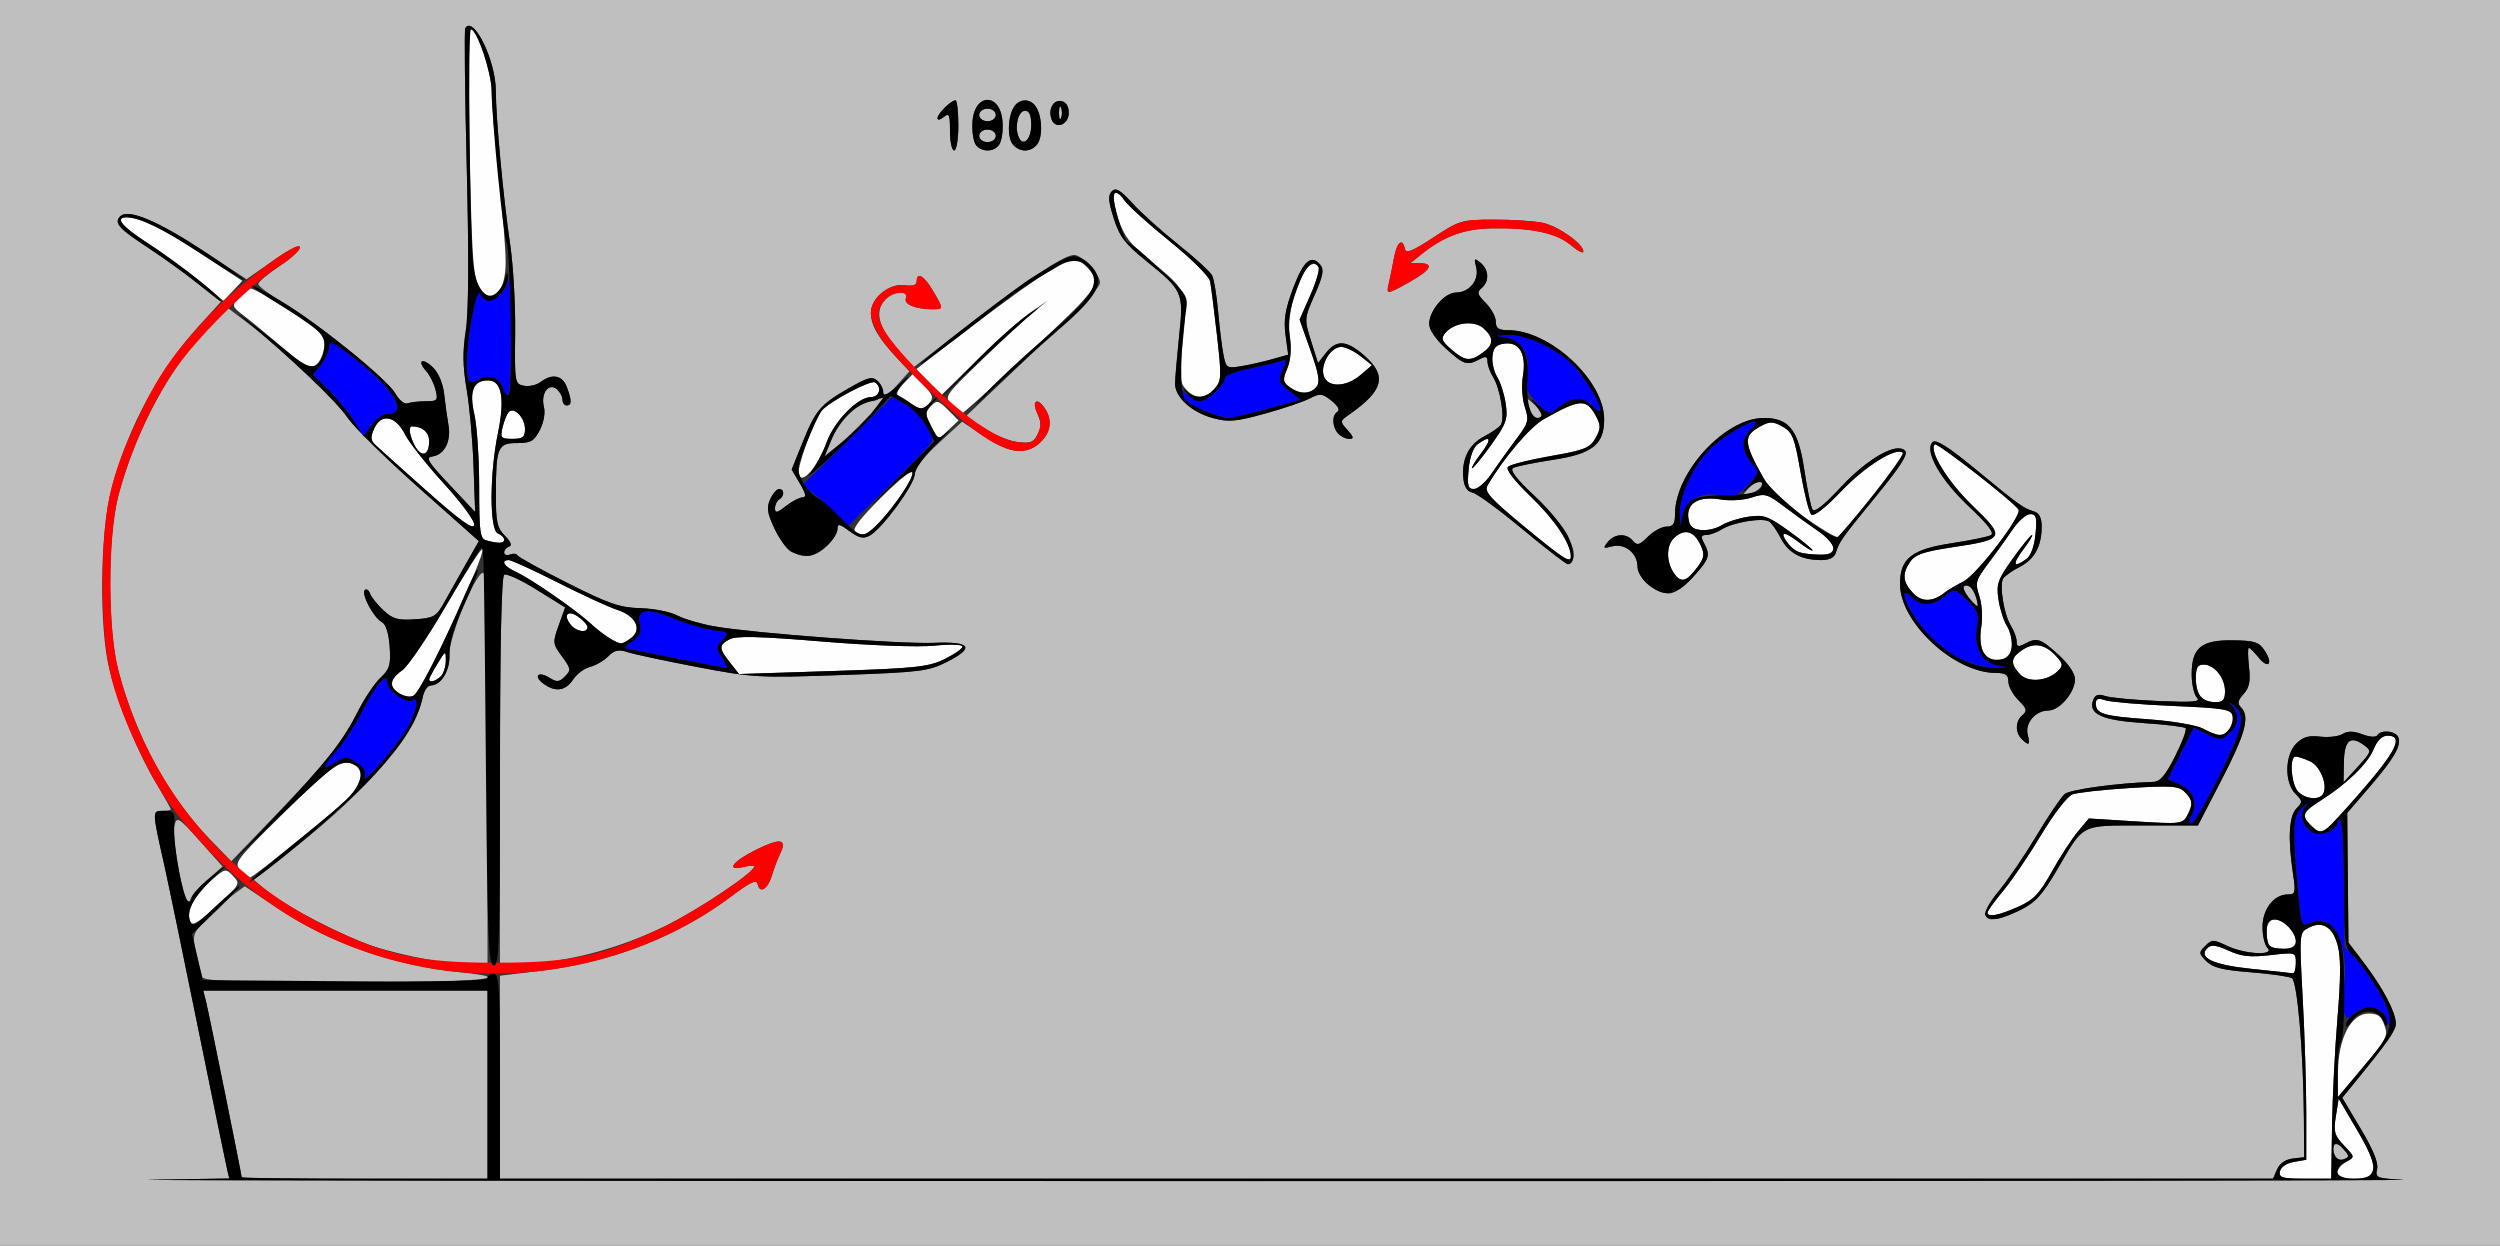 <?xml version="1.0" encoding="UTF-8" standalone="no"?>
<!-- Created with Inkscape (http://www.inkscape.org/) -->

<svg
   xmlns:dc="http://purl.org/dc/elements/1.1/"
   xmlns:cc="http://creativecommons.org/ns#"
   xmlns:rdf="http://www.w3.org/1999/02/22-rdf-syntax-ns#"
   xmlns:svg="http://www.w3.org/2000/svg"
   xmlns="http://www.w3.org/2000/svg"
   xmlns:sodipodi="http://sodipodi.sourceforge.net/DTD/sodipodi-0.dtd"
   xmlns:inkscape="http://www.inkscape.org/namespaces/inkscape"
   id="svg3360"
   version="1.1"
   inkscape:version="0.91 r13725"
   width="560.748"
   height="279.375"
   viewBox="0 0 560.748 279.375"
   sodipodi:docname="ub850604.svg">
  <rect x="0" y="0" width="560.748" height="279.375" fill="#333333" stroke="none"/>
  <defs
     id="defs3364" />
  <sodipodi:namedview
     pagecolor="#ffffff"
     bordercolor="#666666"
     borderopacity="1"
     objecttolerance="10"
     gridtolerance="10"
     guidetolerance="10"
     inkscape:pageopacity="0"
     inkscape:pageshadow="2"
     inkscape:window-width="1179"
     inkscape:window-height="916"
     id="namedview3362"
     showgrid="false"
     inkscape:zoom="1.0272"
     inkscape:cx="304.08791"
     inkscape:cy="-1.9535789"
     inkscape:window-x="457"
     inkscape:window-y="20"
     inkscape:window-maximized="0"
     inkscape:current-layer="svg3360" />
  <g
     id="g3348">
    <path
       inkscape:connector-curvature="0"
       id="path3358"
       d="m 511.392,262.742 c 0.186,-0.969 1.449,-1.831 3.106,-2.12 l 2.792,-0.487 0,-10.77 c 0,-5.924 -0.358,-17.377 -0.795,-25.452 -0.782,-14.438 -0.762,-14.7 1.204,-15.755 3.171,-1.702 5.51,-0.346 6.636,3.847 0.728,2.714 0.718,7.265 -0.036,16.29 -0.576,6.888 -1.126,17.824 -1.224,24.302 l -0.177,11.778 -5.91,7.1e-4 c -5.115,6.3e-4 -5.868,-0.219 -5.596,-1.633 z m 12.908,0.26 c 0,-0.755 0.884,-1.848 1.964,-2.428 1.958,-1.051 1.957,-1.062 -0.502,-3.636 -2.159,-2.26 -2.387,-3.076 -1.833,-6.548 l 0.632,-3.966 4.15,7.064 c 5.034,8.569 4.878,10.887 -0.735,10.887 -2.605,0 -3.675,-0.4 -3.675,-1.373 z m 0.109,-22.533 c 0.056,-7.602 2.931,-13.125 6.831,-13.125 2.142,0 2.901,0.553 3.585,2.608 0.904,2.72 0.97,2.612 -8.388,13.692 l -2.069,2.45 0.042,-5.625 z M 505.14,217.328 c -8.719,-0.889 -12.193,-2.503 -10.038,-4.665 0.84,-0.842 1.96,-0.71 4.778,0.564 2.906,1.315 4.88,1.525 9.377,1.002 5.68,-0.661 5.696,-0.656 5.696,1.773 0,1.34 -0.315,2.379 -0.701,2.31 -0.386,-0.07 -4.486,-0.512 -9.112,-0.983 z m 3.894,-5.14 c -0.343,-0.344 -0.623,-1.82 -0.623,-3.281 0,-3.16 2.559,-3.642 4.995,-0.942 2.454,2.72 1.971,4.848 -1.101,4.848 -1.456,0 -2.928,-0.281 -3.271,-0.625 z M 42.604,206.591 c -0.848,-2.216 1.148,-6.014 4.813,-9.159 3.114,-2.673 3.207,-2.691 4.877,-0.938 1.658,1.739 1.559,1.918 -3.699,6.712 -4.384,3.997 -5.513,4.635 -5.991,3.385 z m 403.191,-1.921 c 0,-0.354 1.603,-2.568 3.562,-4.922 1.959,-2.353 5.789,-7.998 8.511,-12.543 2.75,-4.592 5.839,-8.6 6.952,-9.02 1.102,-0.416 6.878,-1.059 12.835,-1.428 9.426,-0.585 11.033,-0.47 12.383,0.884 1.822,1.827 1.912,2.744 0.527,5.341 -0.973,1.824 -1.55,1.887 -11.53,1.262 l -10.505,-0.658 -2.472,2.947 c -1.36,1.621 -3.985,5.661 -5.834,8.978 -2.794,5.012 -4.08,6.35 -7.612,7.917 -4.355,1.933 -6.816,2.381 -6.816,1.243 z M 53.894,195.172 c -1.452,-1.609 -0.96,-2.27 8.967,-12.056 11.889,-11.72 13.8,-13.045 16.623,-11.529 2.14,1.149 1.811,3.802 -0.856,6.909 -1.84,2.143 -21.834,18.38 -22.634,18.38 -0.31,0 -1.255,-0.766 -2.1,-1.703 z M 518.291,185.089 c -2.164,-2.17 -1.854,-2.947 2.201,-5.515 5.889,-3.729 10.53,-8.218 11.902,-11.513 0.833,-2 1.919,-3.062 3.132,-3.062 3.711,0 1.984,3.518 -6.444,13.125 -8.25,9.404 -8.317,9.447 -10.791,6.964 z m -2.804,-7.5 c -1.583,-1.588 -2.045,-7.902 -0.578,-7.902 0.49,0 1.941,0.48 3.225,1.067 2.339,1.069 4.074,5.454 2.908,7.348 -0.885,1.436 -3.889,1.159 -5.555,-0.513 z m -21.388,-14.175 c -1.462,-0.771 -6.878,-1.691 -12.194,-2.071 -10.17,-0.728 -11.812,-1.22 -11.812,-3.539 0,-1.102 0.516,-1.284 2.103,-0.742 1.157,0.395 7.986,0.971 15.177,1.281 11.586,0.499 13.11,0.755 13.395,2.249 0.364,1.911 -1.401,4.458 -2.985,4.309 -0.58,-0.055 -2.237,-0.723 -3.684,-1.486 z m -0.454,-7.039 c -0.617,-0.619 -1.121,-2.517 -1.121,-4.219 0,-2.382 0.397,-3.094 1.724,-3.094 2.414,0 4.818,2.96 4.818,5.933 0,1.988 -0.443,2.504 -2.15,2.504 -1.182,0 -2.654,-0.506 -3.271,-1.125 z M 89.486,155.55 c -2.296,-1.341 -2.034,-3.37 0.663,-5.142 1.264,-0.831 5.73,-7.399 9.925,-14.597 4.195,-7.197 7.843,-12.869 8.108,-12.603 0.914,0.917 -13.15,31.133 -15.191,32.638 -1.201,0.885 -1.532,0.858 -3.505,-0.295 z m 6.776,-3.183 c 0,-0.245 0.84,-1.827 1.866,-3.516 1.824,-3 1.866,-3.016 1.869,-0.679 0.002,1.315 -0.501,2.897 -1.118,3.516 -1.124,1.128 -2.617,1.515 -2.617,0.679 z m 356.754,-1.194 c -2.187,-2.424 -2.032,-3.667 0.677,-5.448 2.608,-1.714 5.108,-1.214 7.57,1.516 1.48,1.64 1.524,2.053 0.344,3.236 -2.351,2.358 -6.769,2.716 -8.591,0.696 z m -289.298,-2.579 c -2.528,-3.224 -2.537,-3.883 -0.072,-5.207 1.478,-0.793 6.625,-0.669 20.794,0.504 10.995,0.91 21.455,1.295 25.139,0.926 3.592,-0.36 6.308,-0.268 6.308,0.214 0,0.465 -1.826,1.736 -4.057,2.823 -3.597,1.753 -6.437,2.054 -25.067,2.656 l -21.01,0.679 -2.036,-2.596 z M 444.852,146.236 c -0.633,-1.186 -0.817,-3.493 -0.451,-5.662 0.343,-2.034 0.145,-5.095 -0.446,-6.889 -0.984,-2.99 -0.835,-3.53 2.024,-7.317 1.697,-2.248 4.138,-5.653 5.423,-7.566 1.285,-1.913 3.066,-3.481 3.958,-3.484 1.37,-0.006 1.558,0.683 1.207,4.431 -0.257,2.75 -1.03,4.889 -2.034,5.625 -2.942,2.158 -3.264,1.237 -0.732,-2.093 1.372,-1.805 2.258,-3.281 1.968,-3.281 -0.29,0 -2.227,2.382 -4.306,5.294 -3.379,4.733 -3.719,5.701 -3.212,9.141 0.312,2.116 1.174,4.821 1.915,6.01 0.742,1.19 1.218,3.299 1.058,4.688 -0.388,3.369 -4.76,4.126 -6.373,1.104 z m -307.936,-2.952 c -1.028,-0.569 -3.008,-2.095 -4.4,-3.391 -3.328,-3.098 -13.607,-10.204 -16.861,-11.657 -2.601,-1.161 -3.446,-2.611 -1.521,-2.611 0.577,0 5.519,2.263 10.981,5.029 5.463,2.766 11.489,5.534 13.392,6.152 4.126,1.339 5.601,4.432 3.018,6.326 -2.016,1.479 -2.2,1.485 -4.609,0.152 z m -8.852,-3.096 c -1.848,-2.234 -0.737,-3.52 1.614,-1.868 1.154,0.811 2.098,1.872 2.098,2.358 0,1.367 -2.442,1.045 -3.712,-0.49 z m 300.982,-7.2 c -2.298,-2.474 -2.446,-4.35 -0.557,-7.055 1.083,-1.55 3.133,-2.245 9.38,-3.177 11.852,-1.769 12.037,-2.137 4.651,-9.252 -5.661,-5.453 -9.961,-12.413 -8.546,-13.832 0.499,-0.5 17.734,12.923 18.787,14.631 0.816,1.324 -9.367,14.606 -12.358,16.12 -1.648,0.834 -3.527,1.943 -4.175,2.463 -2.716,2.18 -5.217,2.216 -7.181,0.102 z m -53.199,-3.906 c -2.162,-2.613 -2.283,-6.673 -0.255,-8.515 2.305,-2.092 4.42,-1.454 5.887,1.777 0.916,2.016 0.794,2.793 -0.766,4.889 -2.284,3.068 -3.481,3.523 -4.866,1.849 z m -34.029,-11.026 c -7.569,-6.256 -8.96,-7.805 -8.19,-9.124 3.605,-6.176 9.531,-13.158 12.669,-14.926 8.168,-4.602 9.542,-4.673 11.714,-0.602 1.076,2.016 1.055,2.74 -0.136,4.872 -1.237,2.215 -2.401,2.679 -10.071,4.018 -4.77,0.833 -9.074,1.917 -9.566,2.41 -0.569,0.57 1.336,3.044 5.234,6.799 5.298,5.103 8.865,10.454 8.865,13.297 0,1.656 -1.581,0.642 -10.519,-6.746 z m 61.846,5.873 c -1.482,-0.441 -3.663,-2.917 -3.663,-4.157 0,-0.443 1.472,0.32 3.271,1.697 1.799,1.377 3.271,2.265 3.271,1.974 0,-0.291 -2.375,-2.234 -5.277,-4.319 -4.718,-3.389 -5.683,-3.731 -9.112,-3.222 -2.109,0.313 -4.806,1.177 -5.992,1.921 -1.186,0.744 -3.289,1.221 -4.673,1.061 -1.944,-0.225 -2.582,-0.864 -2.806,-2.807 -0.382,-3.319 2.441,-4.871 7.35,-4.039 2.028,0.344 5.079,0.145 6.867,-0.447 2.981,-0.987 3.519,-0.837 7.294,2.03 2.241,1.703 5.635,4.15 7.542,5.44 4.477,3.027 4.645,5.473 0.367,5.351 -1.712,-0.049 -3.709,-0.266 -4.439,-0.484 z m -294.551,-2.701 c -1.446,-0.379 -1.636,-1.768 -1.636,-12.007 0,-6.368 -0.488,-13.7 -1.085,-16.294 -1.203,-5.227 -0.233,-7.615 3.092,-7.615 3.049,0 3.809,4.043 2.215,11.783 -1.91,9.277 -1.919,21.832 -0.016,22.565 0.771,0.297 1.402,0.916 1.402,1.377 0,0.869 -1.172,0.925 -3.972,0.191 z m 295.491,-5.303 c -4.316,-3.06 -7.726,-6.321 -9.02,-8.626 -4.587,-8.171 -4.658,-9.562 -0.6,-11.741 2.01,-1.079 2.731,-1.059 4.857,0.136 2.208,1.241 2.671,2.408 4.006,10.102 0.83,4.785 1.911,9.103 2.403,9.596 0.569,0.57 3.045,-1.35 6.806,-5.28 5.402,-5.643 12.342,-9.95 13.752,-8.534 0.499,0.5 -12.883,17.789 -14.586,18.845 -0.374,0.232 -3.802,-1.793 -7.619,-4.499 z m -212.761,3.314 c -0.792,-0.504 1.023,-2.896 5.841,-7.697 4.308,-4.292 6.99,-6.372 6.99,-5.419 0,2.58 -9.061,13.911 -11.085,13.862 -0.329,-0.008 -1.114,-0.344 -1.746,-0.746 z m -96.048,-9.046 c -5.654,-5.024 -10.881,-9.709 -11.614,-10.411 -1.077,-1.03 -1.121,-1.746 -0.225,-3.718 1.565,-3.446 4.828,-2.789 6.907,1.391 0.886,1.78 4.806,6.74 8.712,11.021 4.074,4.465 6.974,8.438 6.801,9.318 -0.217,1.105 -3.175,-1.02 -10.582,-7.601 z m 233.619,-4.942 c 0.257,-2.75 1.03,-4.889 2.034,-5.625 2.942,-2.158 3.264,-1.237 0.732,2.093 -1.372,1.805 -2.258,3.281 -1.968,3.281 0.29,0 2.227,-2.382 4.306,-5.294 3.379,-4.733 3.719,-5.701 3.212,-9.141 -0.312,-2.116 -1.174,-4.821 -1.915,-6.01 -0.742,-1.19 -1.218,-3.299 -1.058,-4.688 0.224,-1.95 0.861,-2.59 2.798,-2.815 3.309,-0.383 4.856,2.449 4.026,7.373 -0.343,2.034 -0.145,5.095 0.446,6.889 0.984,2.99 0.835,3.53 -2.024,7.317 -1.697,2.248 -4.138,5.653 -5.423,7.566 -1.285,1.913 -3.066,3.481 -3.958,3.484 -1.37,0.006 -1.558,-0.683 -1.207,-4.431 z m -150.264,1.283 c -0.541,-1.415 3.296,-12.127 5.165,-14.418 1.642,-2.013 10.945,-6.955 11.936,-6.341 1.64,1.017 1.025,3.288 -0.891,3.288 -2.951,0 -8.185,5.335 -9.93,10.122 -1.993,5.465 -5.452,9.513 -6.279,7.349 z M 93.678,101.005 c -1.465,-1.837 -2.317,-5.38 -1.294,-5.38 2.334,0 3.878,1.324 3.878,3.326 0,2.625 -1.303,3.661 -2.583,2.054 z m 19.041,-5.146 c 0.333,-1.418 0.954,-2.961 1.38,-3.429 1.19,-1.307 3.657,1.242 3.657,3.778 0,1.855 -0.474,2.229 -2.822,2.229 -2.602,0 -2.774,-0.201 -2.216,-2.578 z m 96.148,-0.256 c -1.427,-2.769 -1.433,-3.15 -0.067,-4.52 1.366,-1.371 1.691,-1.298 3.848,0.867 l 2.356,2.363 -2.289,2.157 -2.289,2.157 -1.559,-3.024 z m 4.624,-4.732 c -1.737,-1.926 -1.684,-2.007 6.662,-10.078 4.627,-4.475 9.871,-9.319 11.653,-10.765 l 3.24,-2.629 -3.738,2.564 c -2.056,1.41 -7.419,6.171 -11.917,10.579 l -8.178,8.015 -2.861,-2.87 -2.861,-2.87 7.206,-5.548 C 230.356,63.669 238.519,58.125 240.882,58.125 c 1.635,0 4.912,3.453 4.912,5.176 0,0.784 -2.238,3.632 -4.973,6.328 -6.952,6.854 -24.684,23.183 -25.173,23.183 -0.223,0 -1.194,-0.874 -2.157,-1.942 z m -9.185,-0.398 c -0.972,-0.738 -2.234,-1.519 -2.804,-1.735 -0.619,-0.235 -0.189,-1.276 1.069,-2.588 l 2.105,-2.195 2.493,2.501 c 2.1,2.106 2.302,2.731 1.285,3.961 -1.465,1.771 -1.886,1.776 -4.149,0.058 z m 61.681,-3.175 c -1.416,-1.57 -1.488,-2.783 -0.649,-11.003 1.108,-10.862 1.038,-11.033 -7.296,-17.811 -4.609,-3.748 -5.92,-5.468 -7.236,-9.488 -1.75,-5.345 -1.01,-7.647 1.333,-4.149 0.807,1.205 5.388,5.354 10.18,9.221 4.971,4.011 8.885,7.901 9.113,9.059 0.22,1.116 0.913,6.568 1.539,12.114 1.054,9.339 1.013,10.223 -0.548,11.953 -2.115,2.344 -4.382,2.381 -6.436,0.104 z m 23.278,-0.454 c -1.552,-1.138 -1.612,-1.605 -0.538,-4.206 0.78,-1.889 0.981,-4.443 0.567,-7.21 -1.052,-7.034 4.084,-19.349 6.46,-15.492 0.296,0.481 -0.54,3.321 -1.858,6.311 l -2.397,5.437 2.437,6.885 c 1.913,5.405 2.199,7.172 1.332,8.22 -1.394,1.685 -3.751,1.706 -6.003,0.055 z m 7.604,-2.683 c -0.679,-2.605 1.656,-6.349 3.96,-6.349 0.947,0 2.888,0.921 4.314,2.046 l 2.592,2.046 -2.519,2.173 c -3.326,2.87 -7.611,2.913 -8.348,0.085 z M 63.45,78.08 C 60.623,75.613 56.86,72.482 55.089,71.123 51.893,68.671 51.882,68.638 53.65,66.67 54.629,65.58 55.752,64.688 56.146,64.688 c 1.422,0 15.189,8.945 16.156,10.497 1.255,2.014 -0.252,6.714 -2.278,7.105 -0.788,0.152 -3.746,-1.742 -6.574,-4.21 z m 262.1,0.308 c -2.184,-1.885 -2.403,-2.465 -1.389,-3.69 1.974,-2.386 6.528,-2.94 8.613,-1.048 2.36,2.142 2.283,3.721 -0.271,5.515 -2.805,1.97 -3.912,1.847 -6.953,-0.777 z M 44.86,63.134 C 42.033,60.803 36.881,57.037 33.411,54.766 27.377,50.817 25.644,48.75 28.365,48.75 c 2.977,0 8.204,2.553 16.803,8.208 l 9.187,6.042 -2.107,2.25 c -1.159,1.238 -2.139,2.221 -2.178,2.186 -0.039,-0.035 -2.384,-1.971 -5.211,-4.302 z m 62.702,1.342 c -1.512,-2.429 -1.782,-6.658 -2.303,-36.116 -0.212,-11.988 -0.066,-21.797 0.324,-21.797 1.418,0 4.698,9.734 4.7,13.953 0.002,2.38 0.713,10.867 1.58,18.859 0.868,7.992 1.569,16.721 1.56,19.398 -0.026,7.079 -3.127,10.096 -5.861,5.703 z"
       style="fill:#fefefe" />
    <path
       inkscape:connector-curvature="0"
       id="path3356"
       d="M 0,139.688 0,0 l 280.374,0 280.374,0 0,139.688 0,139.688 -280.374,0 L 0,279.375 0,139.688 Z m 539.012,124.93 c -5.966,-0.31 -6.288,-0.443 -5.828,-2.395 0.328,-1.389 -0.874,-4.349 -3.668,-9.032 l -4.155,-6.965 2.039,-2.494 c 8.216,-10.048 9.983,-12.555 9.983,-14.166 0,-2.486 -2.914,-8.028 -7.133,-13.565 l -3.5,-4.594 -0.136,-14.531 -0.136,-14.531 4.841,-5.625 c 5.629,-6.541 7.343,-9.467 6.633,-11.323 -0.566,-1.479 -3.899,-1.817 -4.723,-0.478 -0.308,0.5 -1.697,0.411 -3.346,-0.213 -2.012,-0.762 -3.282,-0.781 -4.435,-0.068 -0.889,0.55 -3.152,0.815 -5.029,0.59 -2.585,-0.31 -3.889,0.068 -5.374,1.558 -2.573,2.581 -2.678,8.748 -0.192,11.241 1.629,1.634 1.65,1.894 0.258,3.29 -1.683,1.689 -1.972,6.702 -0.827,14.388 0.68,4.566 0.596,4.922 -1.168,4.922 -3.086,0 -5.64,3.312 -5.64,7.312 0,1.959 0.505,4.069 1.121,4.688 1.775,1.781 -5.096,1.429 -9.052,-0.464 -3.123,-1.494 -3.416,-1.494 -4.909,0.004 -1.494,1.498 -1.478,1.702 0.255,3.44 1.423,1.427 3.688,1.99 9.942,2.473 4.455,0.344 8.612,0.942 9.238,1.33 1.23,0.762 2.587,16.681 2.691,31.545 l 0.06,8.61 -2.57,0.297 c -1.588,0.183 -2.922,1.102 -3.493,2.406 l -0.923,2.109 -198.844,0 -198.844,0 0,-22.763 0,-22.763 9.392,-1.127 c 15.723,-1.886 30.626,-7.733 42.477,-16.665 4.322,-3.258 5.679,-3.887 5.92,-2.746 0.473,2.241 2.27,1.139 3.202,-1.964 0.455,-1.515 1.288,-3.702 1.851,-4.862 1.626,-3.348 0.105,-3.601 -5.392,-0.897 -5.286,2.601 -6.947,4.909 -2.778,3.859 1.285,-0.324 2.336,-0.367 2.336,-0.097 0,1.357 -12.694,9.844 -20.093,13.434 -9.537,4.627 -19.649,7.467 -29.902,8.4 l -7.014,0.638 0,-43.668 c 0,-28.198 0.332,-43.874 0.938,-44.249 0.516,-0.32 3.804,1.2 7.306,3.377 l 6.369,3.959 -1.441,4.021 c -1.39,3.877 -1.363,4.127 0.739,6.979 2.012,2.73 2.063,3.075 0.662,4.481 -1.282,1.286 -1.821,1.333 -3.463,0.304 -2.527,-1.583 -3.719,-0.406 -1.349,1.332 2.658,1.949 4.955,1.628 6.623,-0.925 0.81,-1.24 2.513,-2.516 3.784,-2.836 1.271,-0.32 3.115,-1.388 4.097,-2.374 1.426,-1.43 2.317,-1.619 4.415,-0.934 1.446,0.472 8.474,1.971 15.618,3.332 12.433,2.368 13.813,2.444 32.243,1.788 17.807,-0.634 19.592,-0.858 23.755,-2.969 6.292,-3.192 5.3,-4.599 -2.998,-4.251 -7.437,0.312 -40.409,-2.159 -49.128,-3.681 -3.062,-0.535 -6.847,-1.643 -8.411,-2.463 -1.564,-0.82 -5.287,-1.554 -8.275,-1.632 -4.612,-0.12 -7.08,-0.974 -16.355,-5.653 -6.008,-3.031 -11.056,-5.824 -11.218,-6.207 -0.162,-0.383 -0.898,-0.463 -1.636,-0.179 -0.738,0.284 -1.341,0.085 -1.341,-0.443 0,-0.528 0.499,-1.127 1.11,-1.331 0.714,-0.239 0.381,-1.102 -0.935,-2.422 -1.754,-1.759 -2.043,-3.083 -2.032,-9.316 0.019,-10.563 0.399,-11.484 4.745,-11.484 3.088,0 3.821,-0.418 5.107,-2.913 0.893,-1.733 1.265,-3.858 0.918,-5.246 -0.747,-2.986 1.065,-5.446 2.892,-3.925 0.703,0.585 1.278,1.645 1.278,2.355 0,0.71 0.421,1.291 0.935,1.291 1.175,0 1.181,-1.102 0.023,-4.158 -0.998,-2.633 -3.287,-3.062 -5.865,-1.099 -0.9,0.685 -2.582,1.065 -3.738,0.843 -2.051,-0.394 -2.098,-0.678 -1.967,-11.823 0.074,-6.281 -0.431,-15.216 -1.121,-19.857 -1.513,-10.165 -3.219,-28.437 -3.219,-34.476 0,-6.764 -5.03,-17.065 -6.856,-14.04 -0.233,0.387 -0.085,14.414 0.33,31.172 0.502,20.283 0.428,32.559 -0.222,36.72 -0.727,4.652 -0.675,8.009 0.205,13.125 0.65,3.781 1.344,11.514 1.542,17.186 l 0.361,10.312 -5.731,-6.094 c -5.008,-5.325 -5.481,-6.132 -3.753,-6.394 2.636,-0.4 4.146,-3.459 3.491,-7.073 -0.293,-1.617 -0.721,-4.699 -0.952,-6.85 -0.248,-2.317 -1.242,-4.737 -2.439,-5.938 -2.356,-2.363 -3.808,-1.734 -1.62,0.702 0.814,0.906 1.768,2.807 2.121,4.224 C 98.286,89.808 98.123,90 95.505,90 c -1.556,0 -3.389,0.212 -4.073,0.47 -0.706,0.267 -1.899,-0.688 -2.756,-2.203 -1.809,-3.199 -17.39,-15.826 -25.18,-20.406 -3.053,-1.795 -5.551,-3.662 -5.551,-4.149 0,-0.487 2.095,-2.26 4.656,-3.939 2.561,-1.68 4.664,-3.614 4.673,-4.298 0.01,-0.719 -2.512,0.529 -5.978,2.96 l -5.995,4.204 -9.695,-6.378 c -10.296,-6.774 -16.88,-9.511 -18.637,-7.749 -1.455,1.459 -0.334,2.774 5.612,6.585 2.899,1.858 7.903,5.45 11.121,7.984 l 5.85,4.606 -4.71,5.17 c -9.145,10.038 -16.032,22.767 -19.782,36.566 -2.636,9.7 -2.891,31.25 -0.483,40.887 2.01,8.047 6.322,18.496 10.512,25.477 1.776,2.959 3.229,5.54 3.229,5.735 0,0.195 -0.889,0.355 -1.975,0.355 -2.22,0 -2.221,-0.016 0.511,12.188 0.866,3.867 4.277,20.32 7.58,36.562 3.303,16.242 6.228,30.471 6.499,31.62 l 0.494,2.089 -17.536,0.277 c -9.645,0.152 101.483,0.29 246.95,0.306 145.467,0.016 261.644,-0.119 258.171,-0.299 z M 54.206,264.074 c 0,-0.599 -7.336,-36.799 -7.967,-39.309 l -0.647,-2.578 31.877,0 31.877,0 0,21.094 0,21.094 -27.57,0 c -15.164,0 -27.57,-0.135 -27.57,-0.301 z m 469.503,-4.84 c -0.967,-2.528 0.125,-3.492 1.823,-1.609 1.476,1.636 1.494,1.892 0.174,2.4 -0.854,0.329 -1.697,-0.006 -1.998,-0.791 z M 45.383,219.141 c -0.194,-0.645 -0.794,-3.07 -1.333,-5.391 -0.96,-4.132 -0.908,-4.293 2.485,-7.813 1.906,-1.977 4.57,-4.394 5.92,-5.372 l 2.455,-1.778 7.494,5.031 c 11.433,7.677 25.885,12.74 40.634,14.237 14.03,1.424 4.627,2.256 -25.497,2.256 -24.633,0 -31.885,-0.264 -32.158,-1.172 z M 95.646,215.175 c -3.68,-0.67 -8.937,-1.95 -11.682,-2.845 -6.637,-2.164 -20.141,-9.144 -23.966,-12.388 l -3.065,-2.599 9.513,-7.5 c 16.081,-12.678 26.632,-25.139 28.379,-33.516 0.296,-1.418 1.095,-2.578 1.777,-2.578 2.317,0 4.415,-3.394 4.188,-6.775 -0.27,-4.026 6.584,-20.203 7.768,-18.332 0.418,0.66 0.766,20.713 0.774,44.56 l 0.014,43.359 -3.505,-0.085 c -1.928,-0.046 -6.515,-0.633 -10.195,-1.302 z m -53.936,-13.613 c -1.414,-3.532 -3.134,-14.423 -2.593,-16.412 0.567,-2.084 0.893,-1.884 5.701,3.494 l 5.1,5.704 -3.322,2.904 c -1.827,1.597 -3.547,3.537 -3.823,4.311 -0.445,1.25 -0.564,1.25 -1.064,0 z m 5.359,-13.328 c -9.407,-9.713 -16.574,-22.914 -20.501,-37.766 -2.433,-9.202 -2.433,-30.173 0,-39.375 3.859,-14.594 11.837,-29.315 20.522,-37.865 l 4.137,-4.073 4.526,3.46 c 7.882,6.025 20.019,17.536 22.282,21.133 1.2,1.907 8.299,8.903 15.777,15.547 l 13.595,12.08 -2.942,5.171 c -1.618,2.844 -3.802,6.719 -4.853,8.611 -1.745,3.14 -2.312,3.467 -6.519,3.751 -3.873,0.262 -5.007,-0.062 -7.108,-2.033 -1.375,-1.29 -2.722,-2.978 -2.993,-3.751 -0.271,-0.773 -0.792,-1.129 -1.158,-0.79 -0.886,0.822 1.89,6.104 3.759,7.154 0.966,0.542 1.596,2.481 1.808,5.566 0.282,4.088 0.003,5.036 -2.043,6.949 -1.303,1.218 -3.545,4.543 -4.983,7.388 -3.56,7.044 -7.194,11.631 -18.696,23.591 l -9.814,10.206 -4.797,-4.953 z M 525.734,170.947 c 0.093,-4.949 1.443,-6.064 4.567,-3.772 1.682,1.234 1.618,1.446 -1.446,4.801 l -3.206,3.51 0.085,-4.538 z m -72.529,33.139 c 3.352,-1.664 4.919,-3.39 8.245,-9.085 6.063,-10.381 5.015,-9.844 19.207,-9.844 l 12.334,0 5.337,-10.312 c 5.35,-10.338 6.362,-14.14 4.311,-16.197 -0.843,-0.845 -0.705,-1.54 0.591,-2.977 1.296,-1.437 1.58,-2.863 1.214,-6.116 -0.262,-2.333 -0.28,-4.242 -0.04,-4.242 0.24,0 1.204,0.949 2.141,2.109 2.211,2.736 3.405,1.563 1.452,-1.427 -1.302,-1.994 -2.233,-2.303 -7.136,-2.373 -7.112,-0.101 -9.273,1.669 -9.273,7.597 0,2.217 0.526,4.572 1.168,5.233 0.949,0.976 -0.674,1.124 -8.645,0.787 -5.397,-0.228 -10.754,-0.733 -11.905,-1.121 -1.54,-0.52 -2.251,-0.288 -2.698,0.88 -1.203,3.144 1.892,4.567 11.284,5.187 4.887,0.323 9.132,0.835 9.434,1.138 0.302,0.303 -0.746,3.125 -2.329,6.271 -2.195,4.363 -3.374,5.736 -4.968,5.787 -8.092,0.258 -18.586,1.696 -19.809,2.715 -0.805,0.671 -3.641,4.854 -6.301,9.297 -2.66,4.443 -6.481,10.053 -8.492,12.468 -5.336,6.408 -3.219,8.243 4.876,4.226 z m 1.613,-39.285 c -0.677,-2.598 1.722,-5.425 4.606,-5.425 2.53,0 5.998,-4.075 5.998,-7.049 0,-1.27 -1.487,-3.456 -3.741,-5.499 -4.04,-3.661 -4.78,-3.899 -7.535,-2.42 -1.431,0.768 -1.808,0.663 -1.808,-0.502 0,-0.81 -0.581,-2.407 -1.292,-3.549 -1.567,-2.519 -2.643,-9.179 -1.716,-10.617 0.369,-0.573 2.056,-1.753 3.749,-2.623 3.299,-1.696 4.866,-4.621 4.866,-9.083 0,-1.83 -0.559,-2.954 -1.636,-3.288 -2.532,-0.785 -3.225,-1.282 -12.818,-9.191 -6.499,-5.359 -9.274,-7.129 -10.012,-6.389 -1.936,1.942 1.724,8.418 8.178,14.475 4.261,3.999 5.752,5.947 4.898,6.401 -0.675,0.359 -4.709,1.182 -8.963,1.83 -8.809,1.341 -11.423,3.424 -11.423,9.098 0,8.691 12.154,19.968 21.522,19.968 2.175,0 2.777,0.416 2.777,1.918 0,1.055 1.013,2.934 2.251,4.175 1.894,1.9 2.042,2.431 0.935,3.353 -1.611,1.342 -1.703,3.853 -0.195,5.366 1.628,1.633 1.97,1.393 1.359,-0.95 z m -13.234,-30.743 c -1.66,-1.84 -1.454,-3.532 0.297,-2.446 0.782,0.485 2.233,4.327 1.634,4.327 -0.129,0 -0.998,-0.846 -1.932,-1.881 z m -61.786,-4.684 c 3.65,-4.053 3.887,-4.795 2.412,-7.559 C 381.445,120.378 381.549,120 382.71,120 c 0.807,0 2.399,-0.583 3.538,-1.296 2.511,-1.572 9.151,-2.652 10.584,-1.722 0.571,0.37 1.747,2.063 2.615,3.761 1.691,3.309 4.607,4.882 9.054,4.882 1.825,0 2.945,-0.561 3.278,-1.641 0.782,-2.54 1.278,-3.235 9.162,-12.858 5.342,-6.52 7.107,-9.303 6.369,-10.043 -1.936,-1.942 -8.392,1.729 -14.43,8.203 -3.986,4.275 -5.929,5.77 -6.381,4.913 -0.357,-0.677 -1.178,-4.724 -1.824,-8.991 C 403.339,96.373 401.263,93.75 395.607,93.75 c -8.664,0 -19.906,12.192 -19.906,21.589 0,2.181 -0.415,2.786 -1.912,2.786 -1.051,0 -2.924,1.016 -4.162,2.258 -1.894,1.9 -2.424,2.049 -3.343,0.938 -1.473,-1.781 -4.09,-1.666 -5.656,0.249 -1.15,1.407 -1.045,1.507 1.019,0.973 2.831,-0.733 5.642,1.542 5.642,4.567 0,2.538 4.062,6.016 7.027,6.016 1.266,0 3.445,-1.492 5.481,-3.753 z m 12.226,-19.649 c 1.876,-2.079 3.675,-2.56 3.099,-0.828 -0.198,0.595 -1.364,1.455 -2.591,1.91 -2.195,0.814 -2.203,0.797 -0.508,-1.082 z m -39.162,15.618 c 0.965,-2.524 -2.683,-8.488 -8.572,-14.014 -4.239,-3.977 -5.718,-5.915 -4.864,-6.369 0.675,-0.359 4.709,-1.182 8.963,-1.83 8.809,-1.341 11.423,-3.424 11.423,-9.098 0,-8.691 -12.154,-19.968 -21.522,-19.968 -2.175,0 -2.777,-0.416 -2.777,-1.918 0,-1.055 -1.013,-2.934 -2.251,-4.175 -1.894,-1.9 -2.042,-2.431 -0.935,-3.353 1.775,-1.478 1.661,-4.103 -0.248,-5.673 -1.402,-1.154 -1.503,-1.048 -0.97,1.023 0.731,2.84 -1.537,5.66 -4.552,5.66 -2.53,0 -5.998,4.075 -5.998,7.049 0,1.27 1.487,3.456 3.741,5.499 4.04,3.661 4.78,3.899 7.535,2.42 1.431,-0.768 1.808,-0.663 1.808,0.502 0,0.81 0.581,2.407 1.292,3.549 1.567,2.519 2.643,9.179 1.716,10.617 -0.369,0.573 -2.056,1.753 -3.749,2.623 -3.434,1.765 -5.098,5.109 -4.678,9.4 0.188,1.918 0.857,2.967 2.036,3.192 0.966,0.184 6.013,3.875 11.215,8.202 5.202,4.327 9.787,7.872 10.189,7.877 0.402,0.005 0.941,-0.541 1.198,-1.213 z m -9.578,-33.232 c -0.32,-0.902 -0.8,-2.062 -1.066,-2.578 -0.266,-0.516 0.43,-0.134 1.546,0.848 2.173,1.912 2.634,3.37 1.066,3.37 -0.53,0 -1.226,-0.738 -1.546,-1.641 z M 185.556,122.386 c 1.262,-1.266 2.294,-2.966 2.294,-3.778 0,-1.224 0.461,-1.135 2.692,0.519 2.112,1.566 3.086,1.784 4.523,1.013 2.771,-1.488 10.012,-11.345 10.118,-13.775 0.058,-1.329 2.084,-3.963 5.356,-6.963 l 5.263,-4.825 4.938,3.335 c 5.713,3.859 9.482,4.247 12.613,1.297 2.463,-2.321 2.771,-5.207 0.838,-7.859 -1.771,-2.43 -2.755,-1.257 -1.417,1.689 0.807,1.777 0.793,2.857 -0.057,4.451 -0.942,1.765 -1.688,2.029 -4.626,1.633 -1.927,-0.259 -5.29,-1.658 -7.474,-3.107 l -3.971,-2.636 7.442,-7.082 c 4.093,-3.895 10.862,-10.276 15.043,-14.179 4.18,-3.904 7.601,-7.825 7.601,-8.714 0,-1.892 -4.038,-6.219 -5.804,-6.219 -2.438,0 -11.359,6.067 -28.527,19.4 l -7.476,5.807 -2.317,-2.525 c -5.533,-6.029 -6.745,-9.957 -3.939,-12.771 1.839,-1.845 5.211,-1.986 4.524,-0.19 -0.514,1.343 2.113,2.431 5.923,2.454 2.57,0.016 2.571,-0.021 0.141,-4.152 -1.996,-3.393 -3.646,-4.34 -3.646,-2.091 0,0.825 -0.87,1.116 -2.584,0.863 -3.533,-0.52 -7.696,2.828 -7.696,6.19 0,2.789 1.634,5.616 5.868,10.153 l 2.782,2.981 -6.201,6.868 c -3.411,3.778 -7.69,8.06 -9.509,9.516 l -3.308,2.648 1.459,-3.591 C 188.152,94.477 192.735,90 195.371,90 c 2.478,0 3.395,-2.577 1.569,-4.408 -1.305,-1.309 -1.939,-1.167 -6.498,1.449 -6.442,3.697 -7.497,4.935 -10.446,12.259 l -2.424,6.018 1.837,3.122 c 1.354,2.302 1.51,3.122 0.592,3.122 -0.684,0 -2.352,0.874 -3.707,1.943 -1.969,1.553 -2.462,1.658 -2.462,0.524 0,-0.78 0.421,-1.68 0.935,-1.998 1.219,-0.756 1.205,-2.344 -0.02,-2.344 -0.525,0 -1.423,1.032 -1.996,2.293 -0.847,1.864 -0.673,3.08 0.931,6.503 3.088,6.591 7.688,8.103 11.875,3.903 z M 302.248,96.458 c -1.758,-1.954 -1.753,-1.999 0.426,-3.516 7.646,-5.326 8.496,-8.643 3.369,-13.158 -3.977,-3.503 -6.246,-3.669 -8.628,-0.631 l -1.787,2.279 -1.559,-4.96 c -1.541,-4.903 -1.531,-5.022 0.816,-10.347 1.88,-4.265 2.143,-5.668 1.261,-6.734 -2.011,-2.431 -3.789,-0.891 -6.11,5.296 -1.779,4.742 -2.154,7.067 -1.69,10.481 l 0.597,4.387 -3.583,1.012 c -1.971,0.556 -5.099,1.263 -6.952,1.57 -3.213,0.533 -3.397,0.417 -3.98,-2.51 -0.336,-1.688 -0.876,-6.056 -1.199,-9.707 -0.323,-3.652 -0.931,-7.314 -1.351,-8.139 -0.42,-0.825 -3.832,-3.945 -7.582,-6.934 -3.75,-2.989 -8.384,-7.156 -10.297,-9.26 -2.728,-3 -3.724,-3.58 -4.614,-2.688 -0.89,0.892 -0.797,2.203 0.428,6.072 1.3,4.108 2.517,5.706 7.263,9.542 8.299,6.707 8.436,7.022 7.393,16.971 -0.486,4.632 -0.89,9.39 -0.9,10.573 -0.023,3.025 3.723,6.43 8.491,7.718 3.486,0.942 5.094,0.807 11.556,-0.97 4.129,-1.135 8.678,-2.671 10.11,-3.414 2.36,-1.224 2.822,-1.178 4.938,0.491 1.367,1.078 1.934,2.09 1.368,2.441 -2.305,1.429 -0.284,6.113 2.637,6.113 1.057,0 0.964,-0.44 -0.421,-1.979 z m 13.99,-33.257 c 4.713,-2.642 5.505,-4.127 2.221,-4.159 l -2.103,-0.021 2.336,-1.886 c 5.087,-4.107 9.592,-5.79 15.832,-5.916 8.821,-0.178 14.58,1.039 17.809,3.765 1.544,1.304 2.808,1.948 2.808,1.433 0,-1.738 -5.635,-5.711 -9.14,-6.445 -1.912,-0.4 -6.842,-0.72 -10.954,-0.71 -7.212,0.017 -7.692,0.159 -13.551,4.009 -4.707,3.093 -6.143,3.667 -6.377,2.548 -0.542,-2.591 -1.812,-1.522 -2.461,2.072 -0.349,1.934 -0.862,4.465 -1.14,5.625 -0.631,2.638 -0.534,2.631 4.72,-0.315 z M 214.953,28.125 c 0,-3.094 -0.282,-5.625 -0.627,-5.625 -1.003,0 -4.046,3.016 -4.046,4.01 0,0.499 0.631,0.382 1.402,-0.26 1.212,-1.009 1.402,-0.579 1.402,3.166 0,2.383 0.421,4.334 0.935,4.334 0.519,0 0.935,-2.5 0.935,-5.625 z m 9.12,4.453 c 0.516,-0.645 0.883,-2.814 0.815,-4.821 -0.24,-7.138 -6.547,-7.138 -6.787,0 -0.137,4.077 0.948,5.992 3.394,5.992 0.902,0 2.062,-0.527 2.578,-1.172 z m -4.447,-2.109 c 0,-0.781 0.831,-1.406 1.869,-1.406 1.038,0 1.869,0.625 1.869,1.406 0,0.781 -0.831,1.406 -1.869,1.406 -1.038,0 -1.869,-0.625 -1.869,-1.406 z m 0,-4.688 c 0,-0.781 0.831,-1.406 1.869,-1.406 1.038,0 1.869,0.625 1.869,1.406 0,0.781 -0.831,1.406 -1.869,1.406 -1.038,0 -1.869,-0.625 -1.869,-1.406 z m 13.03,6.628 c 1.591,-1.923 0.853,-8.105 -1.114,-9.341 -2.538,-1.595 -4.855,0.416 -5.2,4.514 -0.323,3.829 1.029,6.168 3.565,6.168 0.902,0 2.139,-0.603 2.75,-1.341 z m -4.225,-1.794 c -0.897,-2.345 -0.021,-5.771 1.475,-5.771 0.973,0 1.402,0.981 1.402,3.203 0,3.324 -1.929,5.046 -2.877,2.568 z M 239.72,25.312 c 0,-1.464 -0.604,-2.435 -1.638,-2.635 -1.85,-0.357 -3.053,1.887 -2.203,4.11 0.891,2.33 3.841,1.197 3.841,-1.476 z m -2.189,0 c 0,-1.289 0.212,-1.816 0.471,-1.172 0.259,0.645 0.259,1.699 0,2.344 -0.259,0.645 -0.471,0.117 -0.471,-1.172 z"
       style="fill:#bfbfbf" />
    <path
       inkscape:connector-curvature="0"
       id="path3354"
       d="m 535.047,228.57 c -1.15,-2.661 -4.717,-3.306 -6.971,-1.261 -1.547,1.404 -1.722,1.404 -2.259,3e-4 -0.32,-0.837 -0.327,-3.703 -0.015,-6.369 1.114,-9.526 -2.827,-16.554 -7.789,-13.89 -1.76,0.945 -1.888,0.571 -2.622,-7.638 -1.222,-13.673 -1.083,-16.373 0.938,-18.232 1.365,-1.255 1.523,-1.286 0.66,-0.128 -2.344,3.148 1.878,7.422 5.441,5.509 1.028,-0.552 1.869,-1.481 1.869,-2.064 0,-0.583 0.315,-0.744 0.701,-0.358 0.386,0.387 0.734,6.891 0.774,14.453 l 0.073,13.75 2.737,2.902 c 3.447,3.655 8.092,12.129 7.696,14.041 -0.217,1.048 -0.557,0.85 -1.234,-0.717 z M 491.608,182.777 c 1.434,-2.688 0.257,-5.564 -2.804,-6.855 l -2.607,-1.1 2.93,-5.805 2.93,-5.805 3.058,1.49 c 2.842,1.385 3.188,1.371 4.907,-0.189 2.118,-1.923 2.37,-4.176 0.681,-6.077 -0.994,-1.118 -0.924,-1.129 0.467,-0.073 0.9,0.683 1.636,2.252 1.636,3.486 0,2.732 -9.909,22.838 -11.256,22.838 -0.637,0 -0.617,-0.642 0.06,-1.91 z M 81.833,174.21 c 0.369,-1.043 -0.254,-2.103 -1.854,-3.155 -2.237,-1.471 -2.577,-1.474 -4.746,-0.048 -3.116,2.048 -2.948,1.033 0.474,-2.877 1.546,-1.766 4.035,-5.644 5.531,-8.617 3,-5.961 5.677,-8.964 5.677,-6.368 0,1.811 4.197,4.761 5.566,3.912 1.582,-0.981 1.119,2.124 -0.877,5.871 -2.046,3.842 -10.658,13.785 -9.772,11.282 z m 69.568,-26.593 c -5.911,-1.173 -10.946,-2.172 -11.189,-2.219 -0.243,-0.047 0.527,-0.766 1.71,-1.598 1.611,-1.132 2.01,-2.08 1.587,-3.771 -0.837,-3.345 1.616,-3.778 7.513,-1.326 2.777,1.154 6.745,2.327 8.818,2.606 3.591,0.483 3.696,0.589 2.215,2.231 -1.447,1.604 -1.448,1.887 -0.008,4.091 0.851,1.302 1.221,2.312 0.824,2.243 -0.397,-0.069 -5.559,-1.085 -11.47,-2.258 z m 288.269,0.12 c -4.419,-2.017 -8.867,-6.467 -11.499,-11.504 -1.672,-3.201 -1.259,-4.236 0.847,-2.123 2.083,2.09 4.72,1.819 7.679,-0.788 1.514,-1.334 1.888,-1.228 4.485,1.267 2.494,2.397 2.761,3.149 2.233,6.285 -0.748,4.44 1.268,7.897 4.928,8.452 2.211,0.335 2.111,0.405 -0.681,0.479 -1.799,0.048 -5.396,-0.883 -7.992,-2.068 z M 187.211,115.081 c -1.572,-1.678 -3.858,-3.756 -5.081,-4.618 l -2.223,-1.568 10.095,-9.916 10.095,-9.916 2.797,1.451 c 2.823,1.464 6.678,6.659 6.229,8.391 -0.134,0.516 -4.476,5.052 -9.648,10.081 l -9.405,9.144 -2.858,-3.05 z m 189.564,0.492 c -0.216,-4.651 3.745,-12.607 7.905,-15.879 6.118,-4.812 11.732,-7.034 7.795,-3.084 -2.083,2.09 -1.814,4.735 0.785,7.703 1.33,1.519 1.224,1.894 -1.263,4.499 -2.389,2.502 -3.139,2.77 -6.265,2.24 -4.427,-0.75 -7.873,1.272 -8.425,4.944 -0.371,2.465 -0.399,2.443 -0.531,-0.422 z M 79.194,94.157 c -1.295,-2.028 -3.853,-5.123 -5.684,-6.876 l -3.33,-3.189 1.826,-2.328 c 1.004,-1.281 1.826,-3.122 1.826,-4.093 0,-1.414 1.233,-0.793 6.2,3.124 8.56,6.748 11.589,12.019 6.906,12.019 -0.955,0 -2.558,1.132 -3.563,2.516 l -1.827,2.516 -2.355,-3.688 z m 191.367,-1.84 c -2.056,-0.743 -3.829,-1.357 -3.939,-1.365 -0.11,-0.008 -0.697,-0.963 -1.304,-2.123 -1.071,-2.047 -1.049,-2.061 0.742,-0.469 C 267.074,89.262 268.534,90 269.303,90 c 1.533,0 5.463,-3.787 5.463,-5.263 0,-0.508 2.542,-1.451 5.649,-2.094 3.107,-0.644 6.275,-1.411 7.04,-1.706 1.192,-0.459 1.224,-0.166 0.224,2.035 -1.07,2.356 -0.952,2.743 1.419,4.639 l 2.587,2.069 -7.404,2.035 c -8.618,2.369 -8.808,2.378 -13.721,0.602 z m 73.943,-2.201 c -2.202,-2.305 -2.483,-3.19 -1.939,-6.098 0.799,-4.271 -1.28,-7.792 -4.927,-8.345 -2.457,-0.372 -2.436,-0.4 0.42,-0.533 4.636,-0.216 12.568,3.757 15.829,7.93 4.797,6.137 7.012,11.769 3.075,7.819 -2.041,-2.047 -4.71,-1.824 -7.502,0.628 -1.957,1.718 -1.984,1.71 -4.956,-1.401 z m -231.692,-2.934 c -0.621,-2.381 -3.245,-3.396 -5.358,-2.072 -2.226,1.395 -2.791,0.578 -2.723,-3.937 0.092,-6.124 2.248,-17.196 2.983,-15.312 1.244,3.191 5.621,0.819 6.488,-3.516 0.206,-1.031 0.407,4.356 0.446,11.971 0.065,12.724 -0.619,17.527 -1.834,12.867 z"
       style="fill:#0000fe" />
    <path
       inkscape:connector-curvature="0"
       id="path3352"
       d="M 95.646,217.05 C 76.629,213.589 59.96,204.625 46.908,190.842 38.878,182.362 35.367,177.258 30.717,167.304 c -6.164,-13.195 -7.657,-20.314 -7.657,-36.522 0,-16.208 1.492,-23.327 7.657,-36.522 4.65,-9.955 8.161,-15.058 16.191,-23.538 6.769,-7.148 20.383,-17.322 20.38,-15.23 -9.2e-4,0.675 -1.999,2.488 -4.439,4.028 -6.732,4.247 -19.105,16.602 -24.09,24.056 -5.063,7.57 -9.658,17.942 -12.19,27.52 -2.433,9.202 -2.433,30.173 0,39.375 6.836,25.854 23.561,46.211 47.33,57.61 13.15,6.306 20.518,7.858 37.316,7.858 17.01,0 24.271,-1.564 37.85,-8.152 7.4,-3.59 20.093,-12.077 20.093,-13.434 0,-0.27 -1.051,-0.226 -2.336,0.097 -4.17,1.05 -2.508,-1.258 2.778,-3.859 5.496,-2.704 7.017,-2.451 5.392,0.897 -0.563,1.159 -1.396,3.347 -1.851,4.862 -0.932,3.102 -2.73,4.204 -3.202,1.964 -0.241,-1.141 -1.597,-0.511 -5.92,2.746 -18.776,14.151 -44.911,20.264 -68.372,15.993 z M 220.548,97.854 c -5.783,-3.83 -18.438,-15.829 -22.52,-21.355 -1.486,-2.011 -2.701,-4.828 -2.701,-6.26 0,-3.431 4.124,-6.784 7.696,-6.258 1.714,0.252 2.584,-0.038 2.584,-0.863 0,-2.249 1.65,-1.302 3.646,2.091 2.43,4.132 2.429,4.168 -0.141,4.152 -3.811,-0.023 -6.437,-1.111 -5.923,-2.454 0.687,-1.796 -2.685,-1.654 -4.524,0.19 -3.383,3.393 -1.76,6.765 8.244,17.124 8.208,8.5 16.398,14.26 21.194,14.905 3.168,0.426 3.734,0.201 4.67,-1.859 0.803,-1.769 0.793,-2.853 -0.042,-4.418 -1.431,-2.682 -0.273,-3.872 1.458,-1.498 1.933,2.652 1.625,5.538 -0.838,7.859 -3.137,2.956 -6.89,2.558 -12.803,-1.357 z m 90.969,-34.339 c 0.278,-1.16 0.791,-3.691 1.14,-5.625 0.649,-3.593 1.919,-4.662 2.461,-2.072 0.234,1.119 1.67,0.545 6.377,-2.548 5.86,-3.851 6.34,-3.993 13.551,-4.009 4.112,-0.009 9.041,0.31 10.954,0.71 3.505,0.733 9.14,4.707 9.14,6.445 0,0.516 -1.264,-0.129 -2.808,-1.433 -3.229,-2.725 -8.988,-3.943 -17.809,-3.765 -6.24,0.126 -10.744,1.809 -15.832,5.916 l -2.336,1.886 2.103,0.021 c 3.285,0.033 2.492,1.517 -2.221,4.159 -5.255,2.946 -5.352,2.952 -4.72,0.315 z"
       style="fill:#fe0000" />
    <path
       inkscape:connector-curvature="0"
       id="path3350"
       d="m 33.891,264.611 17.536,-0.277 -0.494,-2.089 c -0.272,-1.149 -3.196,-15.378 -6.499,-31.62 -3.303,-16.242 -6.714,-32.695 -7.58,-36.562 -2.809,-12.549 -2.809,-12.188 -0.022,-12.188 2.264,0 2.447,0.287 2.249,3.516 -0.258,4.208 1.914,15.983 3.082,16.708 0.455,0.282 0.834,-0.04 0.843,-0.715 0.009,-0.675 1.797,-2.641 3.972,-4.369 l 3.955,-3.142 -3.271,3.238 c -4.343,4.299 -5.822,6.983 -5.103,9.257 0.534,1.687 1.094,1.4 5.596,-2.871 2.751,-2.61 5.249,-4.746 5.551,-4.746 0.301,0 -1.975,2.426 -5.058,5.391 l -5.606,5.391 1.212,5.156 1.212,5.156 31.939,0.247 c 21.107,0.163 31.939,-0.075 31.939,-0.703 0,-0.522 0.631,-0.95 1.402,-0.95 1.208,0 1.402,3.177 1.402,22.969 l 0,22.969 198.844,0 198.844,0 0.923,-2.109 c 0.57,-1.304 1.904,-2.223 3.493,-2.406 l 2.57,-0.297 -0.06,-8.61 c -0.103,-14.864 -1.461,-30.783 -2.691,-31.545 -0.626,-0.388 -4.783,-0.986 -9.238,-1.33 -6.254,-0.482 -8.52,-1.046 -9.942,-2.473 -1.733,-1.739 -1.748,-1.942 -0.255,-3.44 1.493,-1.497 1.786,-1.497 4.909,-0.004 3.956,1.892 10.827,2.244 9.052,0.464 -0.617,-0.619 -1.121,-2.728 -1.121,-4.688 0,-4.001 2.554,-7.312 5.64,-7.312 1.764,0 1.848,-0.356 1.168,-4.922 -1.145,-7.686 -0.857,-12.7 0.827,-14.388 1.391,-1.396 1.371,-1.656 -0.258,-3.29 -2.486,-2.494 -2.381,-8.661 0.192,-11.241 1.485,-1.489 2.789,-1.868 5.374,-1.558 1.877,0.225 4.14,-0.04 5.029,-0.59 1.153,-0.713 2.423,-0.693 4.435,0.068 1.649,0.624 3.038,0.713 3.346,0.213 0.825,-1.338 4.157,-1.001 4.723,0.478 0.71,1.856 -1.004,4.783 -6.633,11.323 l -4.841,5.625 0.136,14.531 0.136,14.531 3.5,4.594 c 4.219,5.538 7.133,11.079 7.133,13.565 0,1.611 -1.767,4.118 -9.983,14.166 l -2.039,2.494 4.155,6.965 c 2.793,4.683 3.995,7.643 3.668,9.032 -0.46,1.952 -0.138,2.085 5.828,2.395 3.474,0.18 -112.703,0.315 -258.171,0.299 -145.467,-0.016 -256.595,-0.153 -246.95,-0.306 z m 75.455,-21.329 0,-21.094 -31.877,0 -31.877,0 0.647,2.578 c 0.63,2.51 7.967,38.709 7.967,39.309 0,0.165 12.407,0.301 27.57,0.301 l 27.57,0 0,-21.094 z m 413.729,9.314 c 0.097,-6.478 0.648,-17.414 1.224,-24.302 0.754,-9.025 0.764,-13.576 0.036,-16.29 -1.126,-4.193 -3.465,-5.549 -6.636,-3.847 -1.966,1.055 -1.986,1.317 -1.204,15.755 0.437,8.075 0.795,19.529 0.795,25.452 l 0,10.77 -2.792,0.487 c -1.657,0.289 -2.92,1.151 -3.106,2.12 -0.271,1.414 0.481,1.633 5.596,1.633 l 5.91,-7.1e-4 0.177,-11.778 z m 9.18,9.868 c 0.42,-1.326 -0.666,-4.076 -3.545,-8.975 l -4.15,-7.064 -0.632,3.966 c -0.553,3.472 -0.325,4.288 1.833,6.548 2.458,2.574 2.46,2.585 0.502,3.636 -3.34,1.793 -2.436,3.801 1.711,3.801 2.878,0 3.807,-0.415 4.28,-1.912 z m -6.723,-4.838 c -0.979,-1.086 -1.793,-1.408 -1.998,-0.791 -0.63,1.896 0.65,3.776 2.172,3.191 1.32,-0.508 1.301,-0.764 -0.174,-2.4 z m 6.472,-20.633 c 5.056,-6.072 5.246,-8.487 1.197,-15.273 -1.846,-3.094 -4.263,-6.391 -5.373,-7.326 -1.894,-1.598 -2.02,-2.548 -2.072,-15.625 -0.03,-7.658 -0.371,-14.24 -0.756,-14.627 -0.386,-0.387 -0.701,-0.226 -0.701,0.358 0,1.518 -3.332,3.099 -5.098,2.419 -2.449,-0.943 -3.63,-3.975 -2.261,-5.806 1.008,-1.349 0.919,-1.338 -0.612,0.069 -2.02,1.858 -2.16,4.563 -0.941,18.191 0.755,8.438 0.805,8.574 2.853,7.638 3.043,-1.391 5.82,0.477 6.91,4.647 1.007,3.854 0.857,21.318 -0.192,22.37 -0.362,0.364 -0.644,3.228 -0.625,6.364 l 0.034,5.703 2.069,-2.45 c 1.138,-1.347 3.644,-4.341 5.568,-6.652 z m -5.836,-6.95 c 0,-1.58 3.235,-4.104 5.261,-4.104 2.231,0 4.107,1.725 4.026,3.703 -0.036,0.891 -0.386,0.638 -0.904,-0.656 -1.118,-2.791 -4.987,-2.805 -6.927,-0.026 -0.8,1.146 -1.455,1.633 -1.455,1.083 z m -11.215,-14.04 c 0,-2.429 -0.016,-2.434 -5.696,-1.773 -4.497,0.524 -6.471,0.313 -9.377,-1.002 -2.818,-1.274 -3.938,-1.407 -4.778,-0.564 -2.155,2.162 1.319,3.776 10.038,4.665 4.626,0.471 8.727,0.914 9.112,0.983 0.386,0.07 0.701,-0.97 0.701,-2.31 z m 0,-4.756 c 0,-2.161 -2.733,-4.996 -4.818,-4.996 -1.27,0 -1.724,0.699 -1.724,2.656 0,3.324 0.581,3.906 3.894,3.906 1.851,0 2.648,-0.471 2.648,-1.567 z m 7.018,-25.401 c 0.519,-0.379 3.719,-3.853 7.111,-7.72 8.428,-9.607 10.155,-13.125 6.444,-13.125 -1.213,0 -2.299,1.061 -3.132,3.062 -1.372,3.295 -6.013,7.784 -11.902,11.513 -4.055,2.568 -4.365,3.344 -2.201,5.515 1.63,1.635 2.29,1.771 3.68,0.756 z m -0.929,-7.743 c 1.167,-1.894 -0.569,-6.279 -2.908,-7.348 -1.284,-0.587 -2.735,-1.067 -3.225,-1.067 -1.467,0 -1.005,6.314 0.578,7.902 1.666,1.671 4.67,1.949 5.555,0.513 z m 9.259,-10.928 c -3.124,-2.292 -4.475,-1.176 -4.567,3.772 l -0.085,4.538 3.206,-3.51 c 3.064,-3.354 3.128,-3.567 1.446,-4.801 z m -421.308,5.091 c -0.413,-46.994 -0.462,-49.453 -1,-49.453 -0.189,0 -3.764,5.869 -7.944,13.042 -4.181,7.173 -8.635,13.722 -9.899,14.553 -1.264,0.831 -2.298,2.119 -2.298,2.862 0,1.653 3.144,3.468 4.839,2.794 1.203,-0.479 6.488,-10.841 11.592,-22.728 1.389,-3.236 2.691,-5.717 2.893,-5.514 0.202,0.203 -1.165,3.694 -3.039,7.758 -2.244,4.868 -3.372,8.644 -3.304,11.066 0.105,3.769 -1.881,7.105 -4.229,7.105 -0.682,0 -1.481,1.16 -1.777,2.578 -1.093,5.245 -4.2,10.265 -10.771,17.403 -5.48,5.953 -20.491,18.988 -27.045,23.486 -3.425,2.351 1.874,-2.308 10.748,-9.448 10.351,-8.328 12.106,-10.095 13.018,-13.102 0.853,-2.81 -2.288,-4.588 -5.308,-3.006 -1.157,0.606 -6.939,5.789 -12.85,11.517 l -10.748,10.416 9.813,-10.415 c 11.675,-12.392 15.207,-16.886 18.694,-23.787 1.438,-2.845 3.68,-6.169 4.983,-7.388 2.046,-1.913 2.325,-2.861 2.043,-6.949 -0.213,-3.084 -0.843,-5.024 -1.808,-5.566 -1.87,-1.05 -4.645,-6.332 -3.759,-7.154 0.365,-0.339 0.886,0.017 1.158,0.79 0.271,0.773 1.618,2.462 2.993,3.751 2.101,1.971 3.234,2.295 7.108,2.033 4.207,-0.285 4.774,-0.611 6.519,-3.751 1.051,-1.892 3.235,-5.767 4.853,-8.611 l 2.942,-5.171 -13.485,-11.983 C 86.506,102.802 79.266,95.668 77.835,93.54 75.531,90.112 65.409,80.466 54.634,71.429 c -2.035,-1.706 -1.176,-1.179 1.908,1.172 3.084,2.351 7.161,5.594 9.059,7.208 3.898,3.313 5.988,3.103 6.939,-0.695 0.901,-3.6 -0.256,-4.934 -8.809,-10.161 -4.177,-2.552 -7.457,-4.777 -7.291,-4.945 0.167,-0.167 3.163,1.439 6.658,3.569 8.786,5.354 23.751,17.46 25.577,20.69 0.857,1.515 2.051,2.47 2.756,2.203 C 92.116,90.212 93.949,90 95.505,90 c 2.618,0 2.781,-0.192 2.187,-2.578 -0.353,-1.418 -1.307,-3.319 -2.121,-4.224 -2.188,-2.436 -0.736,-3.066 1.62,-0.702 1.197,1.201 2.191,3.62 2.439,5.938 0.23,2.151 0.659,5.234 0.952,6.85 0.655,3.614 -0.855,6.674 -3.491,7.073 -1.729,0.262 -1.255,1.069 3.753,6.394 l 5.731,6.094 -0.361,-10.312 c -0.199,-5.672 -0.893,-13.406 -1.542,-17.186 -0.879,-5.116 -0.931,-8.473 -0.205,-13.125 0.65,-4.161 0.725,-16.437 0.222,-36.72 -0.415,-16.758 -0.563,-30.785 -0.33,-31.172 1.826,-3.025 6.856,7.276 6.856,14.04 0,6.039 1.706,24.311 3.219,34.476 0.691,4.641 1.195,13.576 1.121,19.857 -0.131,11.145 -0.084,11.429 1.967,11.823 1.156,0.222 2.838,-0.157 3.738,-0.843 2.578,-1.963 4.867,-1.534 5.865,1.099 1.158,3.056 1.152,4.158 -0.023,4.158 -0.514,0 -0.935,-0.581 -0.935,-1.291 0,-0.71 -0.575,-1.77 -1.278,-2.355 -1.827,-1.521 -3.639,0.939 -2.892,3.925 0.347,1.388 -0.025,3.513 -0.918,5.246 -1.287,2.496 -2.019,2.913 -5.107,2.913 -4.346,0 -4.727,0.921 -4.745,11.484 -0.011,6.233 0.278,7.557 2.032,9.316 1.316,1.32 1.649,2.183 0.935,2.422 -0.61,0.204 -1.11,0.803 -1.11,1.331 0,0.528 0.604,0.727 1.341,0.443 0.738,-0.284 1.474,-0.203 1.636,0.179 0.162,0.383 5.21,3.176 11.218,6.207 9.276,4.68 11.743,5.533 16.355,5.653 2.987,0.078 6.711,0.813 8.275,1.632 1.564,0.82 5.349,1.928 8.411,2.463 8.719,1.522 41.69,3.993 49.128,3.681 8.297,-0.348 9.29,1.059 2.998,4.251 -4.163,2.112 -5.948,2.335 -23.755,2.969 -18.43,0.657 -19.81,0.58 -32.243,-1.788 -7.144,-1.36 -14.172,-2.86 -15.618,-3.332 -2.098,-0.685 -2.99,-0.496 -4.415,0.934 -0.983,0.986 -2.826,2.054 -4.097,2.374 -1.271,0.32 -2.974,1.596 -3.784,2.836 -1.668,2.553 -3.966,2.874 -6.623,0.925 -2.37,-1.738 -1.178,-2.915 1.349,-1.332 1.642,1.029 2.182,0.981 3.463,-0.304 1.401,-1.406 1.35,-1.751 -0.662,-4.481 -2.102,-2.852 -2.129,-3.102 -0.739,-6.979 l 1.441,-4.021 -6.369,-3.959 c -3.503,-2.177 -6.791,-3.697 -7.306,-3.377 -0.605,0.375 -0.938,16.008 -0.938,44.12 0,37.824 -0.182,43.538 -1.384,43.538 -1.197,0 -1.436,-5.979 -1.773,-44.297 z m -17.387,-9.338 c 1.995,-3.747 2.459,-6.852 0.877,-5.871 -1.369,0.849 -5.566,-2.101 -5.566,-3.912 0,-2.596 -2.677,0.407 -5.677,6.368 -1.496,2.973 -3.985,6.851 -5.531,8.617 -3.423,3.91 -3.59,4.925 -0.474,2.877 2.169,-1.426 2.509,-1.422 4.746,0.048 1.6,1.051 2.223,2.112 1.854,3.155 -0.886,2.503 7.726,-7.44 9.772,-11.282 z m 7.273,-11.24 c 0.617,-0.619 1.12,-2.201 1.118,-3.516 -0.004,-2.337 -0.046,-2.321 -1.869,0.679 -1.026,1.688 -1.866,3.27 -1.866,3.516 0,0.836 1.493,0.449 2.617,-0.679 z m 112.952,-3.834 c 2.231,-1.087 4.057,-2.358 4.057,-2.823 0,-0.482 -2.716,-0.574 -6.308,-0.214 -3.684,0.369 -14.143,-0.016 -25.139,-0.926 -14.17,-1.173 -19.316,-1.297 -20.794,-0.504 -2.465,1.324 -2.456,1.983 0.072,5.207 l 2.036,2.596 21.01,-0.679 c 18.63,-0.602 21.47,-0.903 25.067,-2.656 z m -49.783,-0.221 c -1.44,-2.204 -1.439,-2.487 0.008,-4.091 1.481,-1.642 1.376,-1.748 -2.215,-2.231 -2.073,-0.279 -6.042,-1.452 -8.818,-2.606 -5.897,-2.452 -8.35,-2.019 -7.513,1.326 0.423,1.691 0.024,2.639 -1.587,3.771 -1.184,0.832 -1.953,1.551 -1.71,1.598 0.243,0.047 5.278,1.046 11.189,2.219 5.911,1.173 11.073,2.189 11.47,2.258 0.397,0.069 0.026,-0.941 -0.824,-2.243 z m -20.523,-4.501 c 2.583,-1.895 1.108,-4.987 -3.018,-6.326 -1.903,-0.618 -7.929,-3.386 -13.392,-6.152 -5.463,-2.766 -10.404,-5.029 -10.981,-5.029 -1.925,0 -1.081,1.45 1.521,2.611 3.255,1.453 13.533,8.559 16.861,11.657 2.422,2.254 5.683,4.393 6.792,4.454 0.287,0.016 1.285,-0.531 2.217,-1.215 z m -9.749,-2.454 c 0,-0.486 -0.944,-1.548 -2.098,-2.358 -2.351,-1.652 -3.462,-0.366 -1.614,1.868 1.27,1.535 3.712,1.858 3.712,0.49 z M 113.084,121.038 c 0,-0.46 -0.631,-1.08 -1.402,-1.377 -1.903,-0.733 -1.894,-13.288 0.016,-22.565 1.594,-7.74 0.834,-11.783 -2.215,-11.783 -3.325,0 -4.294,2.389 -3.092,7.615 0.597,2.594 1.085,9.926 1.085,16.294 0,10.239 0.189,11.628 1.636,12.007 2.8,0.734 3.972,0.678 3.972,-0.191 z M 99.575,108.476 c -3.906,-4.281 -7.827,-9.241 -8.712,-11.021 -2.08,-4.18 -5.342,-4.837 -6.907,-1.391 -0.896,1.972 -0.853,2.688 0.225,3.718 0.734,0.702 5.96,5.386 11.614,10.411 7.406,6.581 10.365,8.706 10.582,7.601 0.173,-0.88 -2.727,-4.853 -6.801,-9.318 z m -3.313,-9.525 c 0,-2.002 -1.544,-3.326 -3.878,-3.326 -0.523,0 -0.643,0.911 -0.276,2.109 1.437,4.701 4.154,5.497 4.154,1.217 z m 21.495,-2.743 c 0,-2.536 -2.468,-5.085 -3.657,-3.778 -0.426,0.468 -1.047,2.011 -1.38,3.429 -0.559,2.377 -0.386,2.578 2.216,2.578 2.348,0 2.822,-0.374 2.822,-2.229 z M 86.939,92.812 c 4.682,0 1.654,-5.27 -6.906,-12.019 -4.968,-3.916 -6.2,-4.537 -6.2,-3.124 0,0.97 -0.822,2.812 -1.826,4.093 l -1.826,2.328 3.33,3.189 c 1.831,1.754 4.389,4.848 5.684,6.876 l 2.355,3.688 1.827,-2.516 C 84.38,93.945 85.984,92.812 86.939,92.812 Z M 114.562,71.807 c -0.161,-8.947 -0.57,-16.717 -0.909,-17.266 -0.73,-1.184 -3.366,-27.803 -3.37,-34.025 -0.003,-4.17 -3.276,-13.953 -4.668,-13.953 -0.729,0 -0.255,46.741 0.537,52.969 0.641,5.044 2.705,7.8 4.833,6.453 0.874,-0.553 1.872,-2.02 2.218,-3.261 0.495,-1.774 0.649,-1.871 0.722,-0.454 0.109,2.116 -2.443,5.23 -4.287,5.23 -0.708,0 -1.574,-0.738 -1.926,-1.641 -0.734,-1.883 -2.891,9.188 -2.983,15.312 -0.068,4.516 0.497,5.332 2.723,3.937 2.113,-1.324 4.737,-0.309 5.358,2.072 0.267,1.023 0.836,1.642 1.264,1.376 0.429,-0.266 0.647,-7.804 0.486,-16.751 z M 445.289,205.25 c -0.339,-0.55 1.029,-2.976 3.04,-5.391 2.011,-2.415 5.832,-8.026 8.492,-12.468 2.66,-4.443 5.495,-8.626 6.301,-9.297 1.224,-1.019 11.718,-2.457 19.809,-2.715 1.594,-0.051 2.772,-1.424 4.968,-5.787 1.583,-3.146 2.631,-5.968 2.329,-6.271 -0.302,-0.303 -4.547,-0.815 -9.434,-1.138 -9.392,-0.62 -12.486,-2.043 -11.284,-5.187 0.447,-1.168 1.157,-1.399 2.698,-0.88 1.15,0.388 6.507,0.893 11.905,1.121 7.971,0.337 9.594,0.189 8.645,-0.787 -0.643,-0.661 -1.168,-3.016 -1.168,-5.233 0,-5.928 2.16,-7.698 9.273,-7.597 4.904,0.07 5.834,0.379 7.136,2.373 1.953,2.99 0.759,4.163 -1.452,1.427 -0.938,-1.16 -1.901,-2.109 -2.141,-2.109 -0.24,0 -0.222,1.909 0.04,4.242 0.365,3.252 0.082,4.679 -1.214,6.116 -1.296,1.437 -1.434,2.132 -0.591,2.977 2.05,2.057 1.038,5.859 -4.311,16.197 l -5.337,10.312 -12.334,0 c -14.192,0 -13.144,-0.537 -19.207,9.844 -3.327,5.696 -4.893,7.421 -8.245,9.085 -4.632,2.299 -7.002,2.648 -7.916,1.165 z m 7.322,-1.823 c 3.532,-1.567 4.818,-2.905 7.612,-7.917 1.849,-3.317 4.475,-7.357 5.834,-8.978 l 2.472,-2.947 10.505,0.658 c 9.979,0.625 10.556,0.562 11.53,-1.262 1.385,-2.596 1.295,-3.513 -0.527,-5.341 -1.35,-1.354 -2.958,-1.469 -12.383,-0.884 -5.957,0.37 -11.733,1.012 -12.835,1.428 -1.113,0.42 -4.202,4.429 -6.952,9.02 -2.722,4.545 -6.552,10.19 -8.511,12.543 -1.959,2.353 -3.562,4.568 -3.562,4.922 0,1.138 2.461,0.689 6.816,-1.243 z m 45.045,-29.036 c 5.464,-10.93 6.144,-14.03 3.512,-16.027 -1.391,-1.056 -1.461,-1.045 -0.467,0.073 1.69,1.901 1.437,4.154 -0.681,6.077 -1.719,1.56 -2.064,1.574 -4.907,0.189 l -3.058,-1.49 -2.93,5.805 -2.93,5.805 2.607,1.1 c 3.062,1.291 4.238,4.167 2.804,6.855 -0.677,1.268 -0.697,1.91 -0.06,1.91 0.528,0 3.276,-4.634 6.108,-10.297 z m 2.307,-10.752 c 0.619,-0.749 0.982,-2.12 0.805,-3.047 -0.284,-1.494 -1.809,-1.75 -13.395,-2.249 -7.191,-0.31 -14.02,-0.886 -15.177,-1.281 -1.587,-0.542 -2.103,-0.36 -2.103,0.742 0,2.319 1.642,2.811 11.812,3.539 5.315,0.381 10.732,1.301 12.194,2.071 3.455,1.822 4.509,1.862 5.864,0.224 z m -0.897,-8.643 c 0,-2.973 -2.403,-5.933 -4.818,-5.933 -1.328,0 -1.724,0.712 -1.724,3.094 0,3.631 1.407,5.344 4.393,5.344 1.707,0 2.15,-0.516 2.15,-2.504 z M 453.458,165.75 c -1.508,-1.513 -1.417,-4.025 0.195,-5.366 1.108,-0.922 0.96,-1.453 -0.935,-3.353 -1.238,-1.242 -2.251,-3.121 -2.251,-4.175 0,-1.502 -0.602,-1.918 -2.777,-1.918 -9.368,0 -21.522,-11.277 -21.522,-19.968 0,-5.674 2.615,-7.756 11.423,-9.098 4.254,-0.648 8.288,-1.471 8.963,-1.83 0.854,-0.454 -0.637,-2.402 -4.898,-6.401 -6.454,-6.056 -10.113,-12.533 -8.178,-14.475 0.738,-0.74 3.512,1.031 10.012,6.389 9.593,7.909 10.286,8.406 12.818,9.191 1.076,0.334 1.636,1.458 1.636,3.288 0,4.461 -1.567,7.387 -4.866,9.083 -1.693,0.87 -3.38,2.05 -3.749,2.623 -0.927,1.438 0.149,8.098 1.716,10.617 0.71,1.142 1.292,2.739 1.292,3.549 0,1.165 0.377,1.27 1.808,0.502 2.755,-1.479 3.495,-1.242 7.535,2.42 2.254,2.043 3.741,4.228 3.741,5.499 0,2.974 -3.467,7.049 -5.998,7.049 -2.883,0 -5.283,2.827 -4.606,5.425 0.611,2.343 0.268,2.583 -1.359,0.95 z m 8.149,-15.273 c 1.179,-1.183 1.136,-1.596 -0.344,-3.236 -2.462,-2.729 -4.962,-3.23 -7.57,-1.516 -2.709,1.78 -2.863,3.024 -0.677,5.448 1.823,2.02 6.24,1.663 8.591,-0.696 z m -13.263,-1.15 c -3.66,-0.555 -5.676,-4.011 -4.928,-8.452 0.528,-3.136 0.261,-3.888 -2.233,-6.285 -2.596,-2.495 -2.971,-2.601 -4.485,-1.267 -2.958,2.607 -5.595,2.877 -7.679,0.788 -2.106,-2.113 -2.519,-1.078 -0.847,2.123 4.11,7.867 12.566,13.755 19.491,13.572 2.791,-0.074 2.891,-0.144 0.681,-0.479 z m 2.881,-4.194 c 0.16,-1.388 -0.316,-3.498 -1.058,-4.688 -0.742,-1.19 -1.603,-3.895 -1.915,-6.01 -0.507,-3.44 -0.167,-4.407 3.212,-9.141 2.078,-2.912 4.016,-5.294 4.306,-5.294 0.29,0 -0.596,1.477 -1.968,3.281 -2.533,3.331 -2.211,4.252 0.732,2.093 1.004,-0.736 1.777,-2.875 2.034,-5.625 0.35,-3.748 0.163,-4.436 -1.207,-4.431 -0.892,0.004 -2.673,1.571 -3.958,3.484 -1.285,1.913 -3.725,5.317 -5.423,7.566 -2.859,3.787 -3.008,4.326 -2.024,7.317 0.59,1.794 0.788,4.855 0.446,6.889 -0.829,4.924 0.718,7.756 4.026,7.373 1.937,-0.224 2.573,-0.865 2.798,-2.815 z m -7.967,-11.084 c -0.543,-2.082 -1.951,-3.296 -2.816,-2.429 -0.456,0.458 2.291,4.318 3.073,4.318 0.129,0 0.013,-0.85 -0.258,-1.89 z m -7.032,-1.162 c 0.649,-0.521 2.528,-1.629 4.175,-2.463 2.991,-1.514 13.174,-14.796 12.358,-16.12 -1.053,-1.709 -18.288,-15.132 -18.787,-14.631 -1.415,1.419 2.885,8.379 8.546,13.832 7.387,7.115 7.202,7.484 -4.651,9.252 -6.247,0.932 -8.297,1.627 -9.38,3.177 -1.889,2.705 -1.74,4.581 0.557,7.055 1.963,2.114 4.465,2.078 7.181,-0.102 z m -66.474,-1.704 c -1.37,-1.081 -2.462,-2.889 -2.462,-4.073 0,-3.025 -2.81,-5.3 -5.642,-4.567 -2.064,0.534 -2.169,0.434 -1.019,-0.973 1.565,-1.915 4.182,-2.03 5.656,-0.249 0.919,1.111 1.449,0.963 3.343,-0.938 1.238,-1.242 3.111,-2.258 4.162,-2.258 1.497,0 1.912,-0.604 1.912,-2.786 0,-9.397 11.242,-21.589 19.906,-21.589 5.656,0 7.732,2.623 9.069,11.459 0.646,4.268 1.467,8.314 1.824,8.991 0.452,0.857 2.394,-0.639 6.381,-4.913 6.038,-6.474 12.494,-10.145 14.43,-8.203 0.738,0.74 -1.027,3.523 -6.369,10.043 -7.885,9.623 -8.38,10.318 -9.162,12.858 -0.333,1.08 -1.453,1.641 -3.278,1.641 -4.448,0 -7.364,-1.572 -9.054,-4.882 -0.867,-1.698 -2.044,-3.39 -2.615,-3.761 -1.433,-0.93 -8.073,0.15 -10.584,1.722 C 385.109,119.417 383.517,120 382.71,120 c -1.161,0 -1.266,0.378 -0.5,1.813 1.475,2.764 1.238,3.506 -2.412,7.559 -3.833,4.256 -6.367,4.712 -10.046,1.81 z m 10.961,-3.948 c 1.56,-2.096 1.682,-2.873 0.766,-4.889 -1.468,-3.231 -3.582,-3.869 -5.887,-1.777 -2.028,1.841 -1.907,5.902 0.255,8.515 1.385,1.674 2.582,1.22 4.866,-1.849 z m 30.496,-4.28 c -0.004,-0.851 -1.567,-2.603 -3.473,-3.892 -1.907,-1.289 -5.301,-3.737 -7.542,-5.44 -3.775,-2.867 -4.313,-3.017 -7.294,-2.03 -1.789,0.592 -4.839,0.791 -6.867,0.447 -4.908,-0.832 -7.732,0.72 -7.35,4.039 0.224,1.943 0.862,2.581 2.806,2.807 1.384,0.16 3.487,-0.317 4.673,-1.061 1.186,-0.744 3.882,-1.608 5.992,-1.921 3.429,-0.508 4.394,-0.167 9.112,3.222 2.902,2.085 5.277,4.029 5.277,4.319 0,0.291 -1.472,-0.598 -3.271,-1.974 -3.266,-2.499 -4.312,-2.207 -2.103,0.587 1.395,1.765 2.791,2.239 6.934,2.357 2.308,0.066 3.111,-0.312 3.106,-1.459 z m 8.926,-11.882 c 3.979,-4.912 6.981,-9.184 6.673,-9.494 -1.411,-1.415 -8.35,2.891 -13.752,8.534 -3.762,3.93 -6.238,5.85 -6.806,5.28 -0.492,-0.493 -1.573,-4.811 -2.403,-9.596 -1.335,-7.694 -1.798,-8.861 -4.006,-10.102 -2.126,-1.195 -2.847,-1.215 -4.857,-0.136 -4.058,2.179 -3.987,3.57 0.6,11.741 2.049,3.649 15.196,14.019 16.639,13.124 0.374,-0.232 3.935,-4.44 7.913,-9.352 z m -40.964,1.262 c 0.904,-0.753 4,-1.254 7.876,-1.275 3.666,-0.02 6.862,-0.512 7.504,-1.156 1.937,-1.943 -0.046,-2.477 -2.256,-0.607 -1.927,1.631 -1.914,1.564 0.148,-0.777 2.057,-2.335 2.129,-2.707 0.811,-4.212 -2.593,-2.962 -2.861,-5.608 -0.779,-7.696 3.937,-3.949 -1.677,-1.728 -7.795,3.084 -4.16,3.272 -8.121,11.228 -7.905,15.879 0.127,2.735 0.176,2.783 0.523,0.511 0.21,-1.38 1.053,-3.068 1.873,-3.75 z m -37.695,6.343 c -5.202,-4.327 -10.249,-8.018 -11.215,-8.202 -1.179,-0.224 -1.848,-1.273 -2.036,-3.192 -0.42,-4.292 1.244,-7.635 4.678,-9.4 1.693,-0.87 3.38,-2.05 3.749,-2.623 0.927,-1.438 -0.149,-8.098 -1.716,-10.617 -0.71,-1.142 -1.292,-2.739 -1.292,-3.549 0,-1.165 -0.377,-1.27 -1.808,-0.502 -2.755,1.479 -3.495,1.242 -7.535,-2.42 -2.254,-2.043 -3.741,-4.228 -3.741,-5.499 0,-2.974 3.467,-7.049 5.998,-7.049 3.015,0 5.283,-2.819 4.552,-5.66 -0.533,-2.071 -0.432,-2.176 0.97,-1.023 1.909,1.57 2.023,4.195 0.248,5.673 -1.108,0.922 -0.96,1.453 0.935,3.353 1.238,1.242 2.251,3.121 2.251,4.175 0,1.502 0.602,1.918 2.777,1.918 9.368,0 21.522,11.277 21.522,19.968 0,5.674 -2.615,7.756 -11.423,9.098 -4.254,0.648 -8.288,1.471 -8.963,1.83 -0.854,0.454 0.625,2.391 4.864,6.369 3.351,3.144 6.755,7.309 7.566,9.255 1.419,3.406 1.336,5.99 -0.191,5.972 -0.402,-0.005 -4.987,-3.549 -10.189,-7.877 z m 10.86,6.125 c 0,-2.844 -3.567,-8.194 -8.865,-13.297 -3.899,-3.755 -5.803,-6.229 -5.234,-6.799 0.492,-0.493 4.796,-1.578 9.566,-2.41 7.67,-1.339 8.834,-1.803 10.071,-4.018 1.191,-2.132 1.211,-2.856 0.136,-4.872 -2.172,-4.071 -3.546,-4 -11.714,0.602 -3.138,1.768 -9.064,8.75 -12.669,14.926 -0.77,1.319 0.621,2.868 8.19,9.124 8.939,7.388 10.519,8.401 10.519,6.746 z m -17.757,-18.605 c 1.285,-1.913 3.725,-5.317 5.423,-7.566 2.859,-3.787 3.008,-4.326 2.024,-7.317 -0.59,-1.794 -0.788,-4.855 -0.446,-6.889 0.829,-4.924 -0.718,-7.756 -4.026,-7.373 -1.937,0.224 -2.573,0.865 -2.798,2.815 -0.16,1.388 0.316,3.498 1.058,4.688 0.742,1.19 1.603,3.895 1.915,6.01 0.507,3.44 0.167,4.407 -3.212,9.141 C 332.439,102.618 330.501,105 330.211,105 c -0.29,0 0.596,-1.477 1.968,-3.281 2.533,-3.331 2.211,-4.251 -0.732,-2.093 -1.004,0.736 -1.777,2.875 -2.034,5.625 -0.35,3.748 -0.163,4.436 1.207,4.431 0.892,-0.004 2.673,-1.571 3.958,-3.484 z M 345.794,93.121 c 0,-0.346 -0.733,-1.506 -1.629,-2.578 -1.194,-1.429 -0.947,-1.345 0.925,0.315 2.328,2.064 2.699,2.135 4.199,0.814 2.952,-2.601 5.591,-2.87 7.672,-0.782 3.937,3.949 1.723,-1.682 -3.075,-7.819 -3.262,-4.173 -11.193,-8.146 -15.829,-7.93 -2.856,0.133 -2.878,0.161 -0.42,0.533 3.73,0.565 5.414,3.687 4.979,9.231 -0.384,4.892 0.606,8.845 2.214,8.845 0.531,0 0.965,-0.283 0.965,-0.629 z M 332.502,79.166 c 2.553,-1.794 2.631,-3.372 0.271,-5.515 -2.084,-1.892 -6.638,-1.338 -8.613,1.048 -1.013,1.225 -0.795,1.805 1.389,3.69 3.041,2.624 4.148,2.747 6.953,0.777 z m -155.189,44.496 c -0.912,-0.533 -2.546,-2.863 -3.632,-5.179 -1.604,-3.423 -1.778,-4.639 -0.931,-6.503 0.573,-1.261 1.471,-2.293 1.996,-2.293 1.225,0 1.239,1.588 0.02,2.344 -0.514,0.319 -0.935,1.218 -0.935,1.998 0,1.134 0.494,1.029 2.462,-0.524 1.354,-1.069 3.022,-1.943 3.707,-1.943 0.917,0 0.762,-0.82 -0.592,-3.122 l -1.837,-3.122 2.424,-6.018 c 2.946,-7.314 4.007,-8.563 10.395,-12.229 4.041,-2.319 5.264,-2.651 6.37,-1.73 0.753,0.627 1.369,1.804 1.369,2.615 0,1.029 1.057,0.499 3.496,-1.755 2.251,-2.08 2.693,-2.314 1.242,-0.656 -1.239,1.416 -2.076,2.704 -1.86,2.862 0.216,0.158 1.585,1.037 3.042,1.952 2.544,1.599 2.73,1.597 4.673,-0.049 2.022,-1.712 2.022,-1.712 0.32,0.31 -1.603,1.904 -1.612,2.201 -0.161,5.017 1.53,2.967 1.56,2.978 3.637,1.257 1.152,-0.954 -0.007,0.31 -2.576,2.811 -2.724,2.652 -4.709,5.433 -4.763,6.674 -0.106,2.422 -7.352,12.28 -10.117,13.764 -1.436,0.771 -2.411,0.553 -4.523,-1.013 -2.231,-1.654 -2.692,-1.743 -2.692,-0.519 0,2.223 -4.296,6.083 -6.733,6.051 -1.18,-0.016 -2.892,-0.464 -3.804,-0.997 z m 18.757,-5.303 c 3.041,-2.646 8.602,-10.557 8.602,-12.236 0,-0.979 -2.498,0.851 -6.816,4.994 -3.749,3.596 -2.636,2.337 2.472,-2.799 l 9.288,-9.338 -1.771,-3.277 c -0.974,-1.803 -3.185,-4.101 -4.913,-5.107 l -3.142,-1.83 -4.334,4.729 c -4.87,5.312 -16.627,16.058 -13.602,12.432 1.071,-1.284 2.675,-4.319 3.565,-6.744 1.757,-4.786 6.997,-10.122 9.941,-10.122 1.916,0 2.531,-2.271 0.891,-3.288 -0.991,-0.614 -10.293,4.328 -11.936,6.341 -0.523,0.641 -2.033,3.846 -3.354,7.122 -2.221,5.504 -2.298,6.161 -1.018,8.644 0.762,1.478 2.285,3.171 3.385,3.761 1.1,0.59 3.554,2.712 5.453,4.715 3.898,4.11 4.635,4.313 7.29,2.001 z m -0.346,-26.007 2.4,-3.157 -3.007,0.865 c -3.794,1.092 -6.767,4.076 -8.689,8.723 l -1.5,3.627 4.198,-3.45 c 2.309,-1.898 5.278,-4.871 6.598,-6.607 z M 300.187,97.312 c -1.376,-1.381 -1.464,-4.177 -0.156,-4.988 0.565,-0.351 -0.002,-1.362 -1.368,-2.441 -2.116,-1.67 -2.578,-1.716 -4.938,-0.491 -1.432,0.743 -5.982,2.279 -10.11,3.414 -6.462,1.776 -8.07,1.911 -11.556,0.97 -4.768,-1.288 -8.514,-4.693 -8.491,-7.718 0.009,-1.184 0.414,-5.942 0.9,-10.573 1.043,-9.949 0.906,-10.264 -7.393,-16.971 -4.746,-3.836 -5.963,-5.434 -7.263,-9.542 -1.225,-3.869 -1.317,-5.18 -0.428,-6.072 0.89,-0.892 1.886,-0.312 4.614,2.688 1.914,2.104 6.547,6.271 10.297,9.26 3.75,2.989 7.162,6.109 7.582,6.934 0.42,0.825 1.028,4.487 1.351,8.139 0.323,3.652 0.862,8.02 1.199,9.707 0.584,2.927 0.767,3.042 3.98,2.51 1.853,-0.307 4.981,-1.014 6.952,-1.57 l 3.583,-1.012 -0.597,-4.387 c -0.464,-3.414 -0.089,-5.739 1.69,-10.481 2.321,-6.187 4.099,-7.727 6.11,-5.296 0.882,1.066 0.62,2.469 -1.261,6.734 -2.348,5.325 -2.357,5.444 -0.816,10.347 l 1.559,4.96 1.787,-2.279 c 2.382,-3.038 4.651,-2.872 8.628,0.631 5.127,4.515 4.277,7.832 -3.369,13.158 -2.178,1.517 -2.184,1.561 -0.426,3.516 1.384,1.539 1.478,1.979 0.421,1.979 -0.748,0 -1.864,-0.506 -2.481,-1.125 z m -15.905,-5.598 7.404,-2.035 -2.587,-2.069 c -2.371,-1.896 -2.489,-2.284 -1.419,-4.639 1,-2.201 0.968,-2.493 -0.224,-2.035 -0.765,0.295 -3.933,1.062 -7.04,1.706 -3.107,0.644 -5.649,1.586 -5.649,2.094 0,1.566 -3.973,5.263 -5.656,5.263 -0.875,0 -2.149,-0.738 -2.829,-1.641 -1.053,-1.396 -1.042,-1.466 0.072,-0.469 1.898,1.698 4.142,1.441 6.07,-0.696 1.561,-1.73 1.601,-2.614 0.548,-11.953 -0.626,-5.547 -1.318,-10.998 -1.539,-12.114 -0.229,-1.158 -4.142,-5.048 -9.113,-9.059 -4.792,-3.866 -9.373,-8.015 -10.18,-9.221 -0.807,-1.205 -1.799,-1.869 -2.204,-1.476 -0.832,0.807 2.12,11.004 3.185,11.004 0.379,0 3.558,2.687 7.064,5.971 6.198,5.804 6.36,6.072 5.805,9.609 -1.267,8.068 -1.408,17.942 -0.278,19.493 1.104,1.514 7.278,4.178 9.877,4.261 0.709,0.023 4.621,-0.875 8.693,-1.994 z m 10.987,-4.925 c 0.867,-1.048 0.581,-2.815 -1.332,-8.22 l -2.437,-6.885 2.397,-5.437 c 1.318,-2.99 2.155,-5.83 1.858,-6.311 -1.315,-2.134 -2.938,-0.436 -4.941,5.166 -1.665,4.656 -2.013,7.023 -1.519,10.325 0.414,2.767 0.213,5.321 -0.567,7.21 -1.074,2.601 -1.014,3.067 0.538,4.206 2.252,1.652 4.609,1.63 6.003,-0.055 z m 9.95,-2.713 2.519,-2.173 -2.592,-2.046 c -1.426,-1.125 -3.367,-2.046 -4.314,-2.046 -2.304,0 -4.639,3.744 -3.96,6.349 0.737,2.828 5.022,2.785 8.348,-0.085 z m -84.185,4.193 c 2.567,-2.756 8.326,-8.146 12.798,-11.977 10.219,-8.755 12.567,-11.873 11.201,-14.879 -1.352,-2.976 -4.201,-3.702 -7.37,-1.879 -7.159,4.119 -10.423,6.346 -17.429,11.889 -8.202,6.491 -16.337,12.401 -13.136,9.544 4.144,-3.698 21.207,-16.773 24.495,-18.769 8.43,-5.118 8.75,-5.239 11.072,-4.178 1.221,0.558 2.687,2.042 3.258,3.298 1.355,2.984 -0.768,6.04 -9.262,13.331 -3.459,2.969 -9.441,8.376 -13.293,12.015 -5.249,4.959 -5.834,5.361 -2.336,1.606 z m -2.809,-6.548 c 4.112,-4.274 9.579,-9.232 12.15,-11.019 2.57,-1.787 3.217,-2.078 1.438,-0.648 -1.779,1.431 -7.247,6.389 -12.15,11.019 l -8.915,8.418 7.477,-7.77 z M 44.393,63.635 c -2.57,-2.072 -7.468,-5.605 -10.884,-7.851 -6.902,-4.538 -8.024,-5.785 -6.542,-7.273 1.763,-1.768 8.353,0.983 18.769,7.836 5.405,3.556 9.492,6.465 9.082,6.465 -0.41,0 -4.816,-2.677 -9.792,-5.948 C 36.554,51.294 31.332,48.75 28.365,48.75 c -2.629,0 -1.076,2.017 4.111,5.342 7.609,4.876 18.816,13.776 16.822,13.359 -0.129,-0.027 -2.336,-1.744 -4.907,-3.817 z M 213.084,29.416 c 0,-3.746 -0.19,-4.175 -1.402,-3.166 -0.771,0.642 -1.402,0.759 -1.402,0.26 0,-0.995 3.042,-4.01 4.046,-4.01 0.345,0 0.627,2.531 0.627,5.625 0,3.125 -0.415,5.625 -0.935,5.625 -0.514,0 -0.935,-1.95 -0.935,-4.334 z m 5.833,3.162 c -0.516,-0.645 -0.883,-2.814 -0.815,-4.821 0.24,-7.138 6.547,-7.138 6.787,0 0.137,4.077 -0.948,5.992 -3.394,5.992 -0.902,0 -2.062,-0.527 -2.578,-1.172 z m 4.447,-2.109 c 0,-0.781 -0.831,-1.406 -1.869,-1.406 -1.038,0 -1.869,0.625 -1.869,1.406 0,0.781 0.831,1.406 1.869,1.406 1.038,0 1.869,-0.625 1.869,-1.406 z m 0,-4.688 c 0,-0.781 -0.831,-1.406 -1.869,-1.406 -1.038,0 -1.869,0.625 -1.869,1.406 0,0.781 0.831,1.406 1.869,1.406 1.038,0 1.869,-0.625 1.869,-1.406 z m 3.792,6.628 c -1.591,-1.923 -0.853,-8.105 1.114,-9.341 2.538,-1.595 4.855,0.416 5.2,4.514 0.323,3.829 -1.029,6.168 -3.565,6.168 -0.902,0 -2.139,-0.603 -2.75,-1.341 z m 4.151,-4.362 c 0,-2.222 -0.429,-3.203 -1.402,-3.203 -1.496,0 -2.372,3.426 -1.475,5.771 0.948,2.478 2.877,0.756 2.877,-2.568 z m 4.57,-1.259 c -0.85,-2.223 0.353,-4.468 2.203,-4.11 1.035,0.2 1.638,1.171 1.638,2.635 0,2.672 -2.95,3.806 -3.841,1.476 z m 2.124,-2.647 c -0.259,-0.645 -0.471,-0.117 -0.471,1.172 0,1.289 0.212,1.816 0.471,1.172 0.259,-0.645 0.259,-1.699 0,-2.344 z"
       style="fill:#000000" />
  </g>
</svg>
